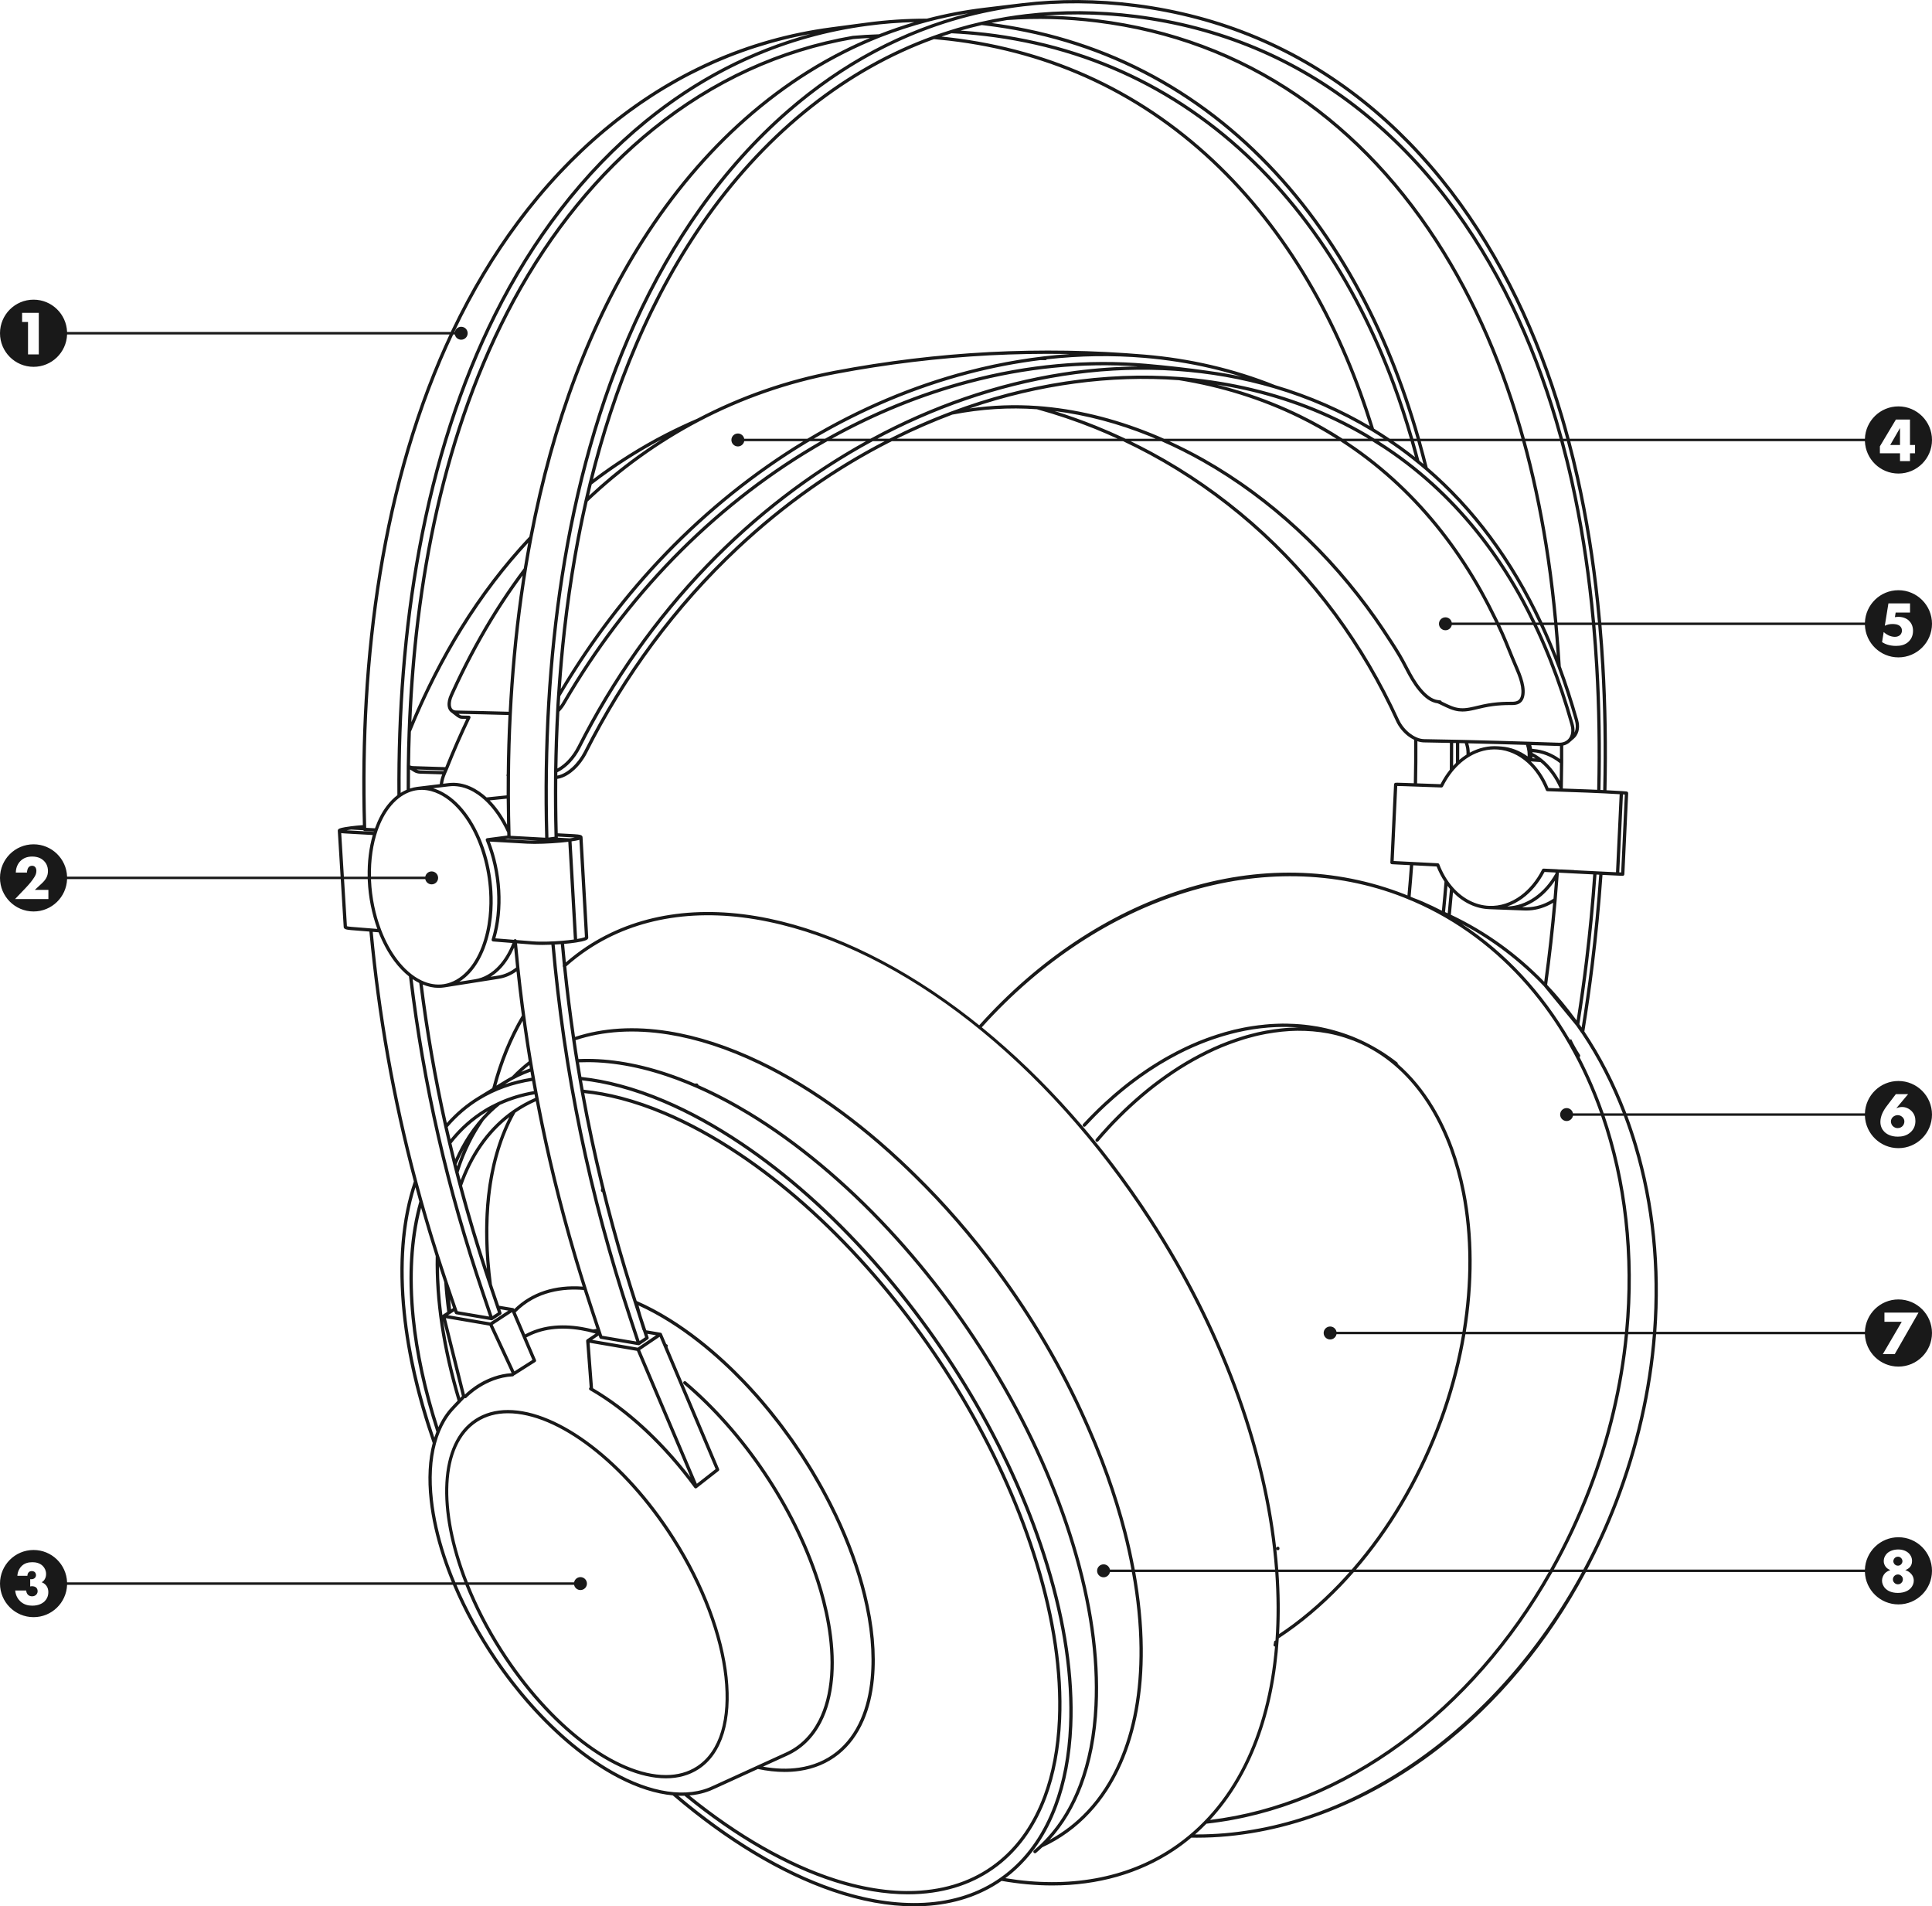 <?xml version="1.0" encoding="utf-8"?>
<!-- Generator: Adobe Illustrator 16.0.0, SVG Export Plug-In . SVG Version: 6.00 Build 0)  -->
<!DOCTYPE svg PUBLIC "-//W3C//DTD SVG 1.1//EN" "http://www.w3.org/Graphics/SVG/1.1/DTD/svg11.dtd">
<svg version="1.1" xmlns="http://www.w3.org/2000/svg" xmlns:xlink="http://www.w3.org/1999/xlink" x="0px" y="0px"
	 width="589.015px" height="581.104px" viewBox="0 0 589.015 581.104" enable-background="new 0 0 589.015 581.104"
	 xml:space="preserve" fill="#000">
<g id="bg">
</g>
<g id="content">
</g>
<g id="text" opacity="0.9">
	<g>
		<path  d="M578.54,343.881c0.703,0,1.178-0.303,1.463-0.588c0.361-0.361,0.589-0.874,0.589-1.444
			c0-0.399-0.133-0.893-0.589-1.329c-0.513-0.494-1.083-0.59-1.463-0.59c-0.494,0-1.045,0.209-1.425,0.551
			c-0.398,0.361-0.627,0.875-0.627,1.312c0,0.532,0.19,1.063,0.551,1.444C577.533,343.748,578.122,343.881,578.54,343.881z"/>
		<path  d="M578.778,200.387c5.652,0,10.236-4.584,10.236-10.236s-4.584-10.236-10.236-10.236
			c-5.525,0-10.018,4.384-10.217,9.861h-80.383c-0.188-2.09-0.387-4.174-0.605-6.234c-0.696-6.542-1.549-12.961-2.533-19.079
			c-1.044-6.513-2.268-12.923-3.638-19.054c-0.817-3.668-1.714-7.315-2.666-10.92h89.825c0.199,5.478,4.691,9.861,10.217,9.861
			c5.652,0,10.236-4.584,10.236-10.236s-4.584-10.236-10.236-10.236c-5.525,0-10.018,4.384-10.217,9.861h-90.025
			c-0.621-2.324-1.26-4.633-1.931-6.904c-1.866-6.324-3.964-12.535-6.234-18.46c-2.301-6.01-4.844-11.896-7.558-17.496
			c-2.878-5.932-6.029-11.709-9.365-17.171c-3.352-5.479-6.953-10.745-10.704-15.653c-2.097-2.737-4.13-5.242-6.215-7.658
			c-2.088-2.425-4.288-4.831-6.54-7.152c-2.256-2.314-4.561-4.543-6.852-6.625c-2.291-2.08-4.692-4.126-7.138-6.081
			c-2.519-2.013-5.157-3.974-7.84-5.83c-2.612-1.811-5.34-3.563-8.107-5.207c-5.478-3.254-11.014-6.042-16.924-8.522
			c-11.581-4.852-24.001-8.146-36.914-9.794c-11.723-1.497-23.325-1.574-34.484-0.228L299.998,2.37
			c-5.98,0.724-11.681,1.81-17.426,3.315c-0.002,0-0.004-0.001-0.007-0.001c-6.197,0-12.136,0.388-18.15,1.185l-10.984,1.454
			c-25.566,3.381-48.945,13.807-69.489,30.988c-2.386,1.997-4.734,4.089-6.98,6.216c-2.258,2.13-4.53,4.408-6.754,6.771
			c-4.432,4.717-8.695,9.82-12.672,15.167c-1.86,2.497-3.688,5.084-5.429,7.689c-1.77,2.649-3.495,5.377-5.127,8.106
			c-3.301,5.513-6.429,11.357-9.296,17.372c-0.09,0.188-0.177,0.385-0.267,0.574H20.453c-0.199-5.478-4.691-9.861-10.217-9.861
			C4.584,91.346,0,95.93,0,101.582s4.584,10.236,10.236,10.236c5.525,0,10.018-4.384,10.217-9.861h116.616
			c-1.125,2.4-2.234,4.857-3.299,7.35c-1.265,2.978-2.474,5.988-3.595,8.946c-1.125,2.968-2.229,6.06-3.283,9.191
			c-1.035,3.085-2.033,6.248-2.967,9.401c-1.777,6.019-3.406,12.296-4.84,18.659c-1.397,6.205-2.645,12.653-3.707,19.165
			c-1.014,6.217-1.886,12.67-2.592,19.179c-0.692,6.384-1.234,12.9-1.609,19.371c-0.729,12.382-0.911,25.266-0.548,38.3
			c-1.27,0.097-2.477,0.213-3.649,0.359c0,0,0,0-0.001,0c0,0-0.001,0-0.002,0c-0.625,0.081-1.245,0.166-1.857,0.278
			c-0.317,0.055-0.636,0.118-0.951,0.197c-0.164,0.043-0.324,0.087-0.506,0.152c-0.107,0.039-0.241,0.088-0.378,0.181
			c-0.265,0.185-0.312,0.399-0.305,0.551c0,0.001,0,0.001,0,0.002c0,0,0,0,0,0.001s0,0.002,0,0.003c0,0,0,0,0,0.001v0.001
			l0.859,13.986H20.453c-0.199-5.478-4.691-9.861-10.217-9.861C4.584,257.371,0,261.955,0,267.607s4.584,10.236,10.236,10.236
			c5.525,0,10.018-4.384,10.217-9.861h83.433l0.898,14.611v0.001c0,0.001,0,0.001,0,0.002l0.001,0.011
			c0,0.004,0.002,0.006,0.003,0.01c0.012,0.172,0.096,0.401,0.428,0.57c0.098,0.049,0.191,0.08,0.309,0.117
			c0.167,0.046,0.34,0.082,0.507,0.108c0.32,0.055,0.647,0.088,0.971,0.112c0.004,0,0.009,0,0.013,0l5.605,0.448
			c0.609,6.441,1.336,12.819,2.164,18.964c0.852,6.375,1.859,12.86,2.996,19.274c1.136,6.411,2.419,12.848,3.813,19.13
			c1.405,6.34,2.946,12.663,4.58,18.799c-3.857,11.336-5.007,24.879-3.413,40.261c1.294,12.48,4.376,25.763,9.159,39.478
			c-0.671,2.529-1.075,5.199-1.23,8.157c-0.159,2.966-0.057,6.023,0.311,9.346c0.6,5.43,1.904,11.228,3.879,17.233
			c0.842,2.561,1.807,5.143,2.876,7.73H20.453c-0.199-5.478-4.691-9.861-10.217-9.861C4.584,472.484,0,477.068,0,482.721
			s4.584,10.236,10.236,10.236c5.525,0,10.018-4.384,10.217-9.861h117.62c3.277,7.777,7.527,15.587,12.538,22.968
			c3.311,4.88,6.943,9.552,10.796,13.887c4.042,4.546,8.281,8.666,12.602,12.246c2.387,1.979,4.833,3.816,7.271,5.465
			c2.488,1.677,4.873,3.102,7.291,4.355c2.943,1.523,5.74,2.7,8.553,3.596c2.762,0.876,5.446,1.435,7.986,1.67
			c16.089,13.782,32.887,23.907,48.587,29.282c8.807,3.018,17.197,4.54,24.992,4.54c1.048,0,2.085-0.027,3.11-0.083
			c9.007-0.483,16.912-3.063,23.56-7.672c5.288,0.927,10.446,1.393,15.439,1.393c13.875-0.001,26.475-3.561,37.018-10.545
			c1.88-1.245,3.669-2.596,5.384-4.027c0.563,0.01,1.124,0.017,1.688,0.017c24.967,0,51.063-9.574,73.694-27.078
			c18.216-14.088,33.479-32.472,44.919-53.902h85.061c0.199,5.478,4.691,9.861,10.217,9.861c5.652,0,10.236-4.584,10.236-10.236
			s-4.584-10.236-10.236-10.236c-5.525,0-10.018,4.384-10.217,9.861h-84.671c3.438-6.515,6.542-13.296,9.249-20.334
			c6.488-16.868,10.42-34.24,11.767-51.407h63.655c0.199,5.478,4.691,9.861,10.217,9.861c5.652,0,10.236-4.584,10.236-10.236
			s-4.584-10.236-10.236-10.236c-5.525,0-10.018,4.384-10.217,9.861h-63.595c1.452-19.615-0.479-38.948-5.857-56.938
			c-0.908-3.038-1.909-6.004-2.992-8.901h72.444c0.199,5.478,4.691,9.861,10.217,9.861c5.652,0,10.236-4.584,10.236-10.236
			s-4.584-10.236-10.236-10.236c-5.525,0-10.018,4.384-10.217,9.861h-72.727c-3.449-9.063-7.746-17.415-12.805-24.956
			c1.084-6.695,2.057-13.513,2.887-20.272c1.104-9.008,1.992-18.244,2.644-27.462l4.562,0.221c0.001,0,0.002,0.001,0.004,0.001
			l1.174,0.052c0.074,0.005,0.155,0.007,0.16,0.002c0.063,0.009,0.125,0.011,0.217,0.013c0.016,0.002,0.031,0.003,0.048,0.003
			c0.108,0,0.212-0.043,0.302-0.112c0.014-0.011,0.031-0.017,0.044-0.029c0.003-0.002,0.006-0.003,0.008-0.005
			c0.021-0.021,0.029-0.046,0.046-0.069c0.02-0.027,0.043-0.054,0.057-0.086c0.014-0.031,0.017-0.063,0.023-0.096
			c0.006-0.027,0.019-0.053,0.02-0.081l1.164-24.702c0.001-0.02-0.008-0.037-0.009-0.057c-0.002-0.029-0.006-0.056-0.013-0.084
			c-0.011-0.045-0.028-0.086-0.051-0.125c-0.01-0.018-0.01-0.037-0.021-0.054c-0.007-0.009-0.018-0.015-0.025-0.023
			c-0.014-0.017-0.031-0.03-0.048-0.046c-0.03-0.027-0.062-0.053-0.098-0.072c-0.018-0.01-0.036-0.016-0.056-0.022
			c-0.027-0.011-0.052-0.027-0.08-0.033c-0.016-0.004-0.035-0.008-0.057-0.011c-0.043-0.009-0.093-0.016-0.189-0.028l-0.306-0.027
			c-0.102-0.009-0.202-0.018-0.287-0.021c-0.241-0.021-0.477-0.036-0.8-0.058c0,0,0,0-0.001,0c-1.524-0.1-3.05-0.178-4.575-0.254
			c0.296-13.027,0.09-25.836-0.622-38.074c-0.238-4.104-0.546-8.21-0.905-12.279h80.316
			C568.761,196.003,573.253,200.387,578.778,200.387z M574.285,192.667c0.664,0.608,1.311,0.931,1.52,1.026
			c0.569,0.266,1.272,0.437,1.899,0.437c0.665,0,1.273-0.228,1.653-0.627c0.284-0.304,0.493-0.76,0.493-1.292
			c0-0.664-0.322-1.121-0.607-1.367c-0.684-0.608-1.862-0.627-2.279-0.627c-0.894,0-1.653,0.189-2.337,0.531l1.102-6.819h6.592
			v2.792h-4.388l-0.229,1.406c0.476-0.076,0.855-0.096,1.026-0.096c1.69,0,2.754,0.646,3.343,1.254
			c0.57,0.57,1.159,1.539,1.159,3.002c0,1.52-0.607,2.546-1.216,3.173c-1.178,1.216-2.735,1.425-3.951,1.425
			c-1.919,0-3.249-0.494-4.274-1.141L574.285,192.667z M573.126,136.061l4.882-8.169h4.294v7.751h1.539v2.526h-1.539v2.394h-3.04
			v-2.394h-6.136V136.061z M11.829,108.031H8.543v-9.879H6.738V95.36h5.091V108.031z M14.755,274.057H4.592l3.21-3.362
			c1.141-1.197,1.995-2.241,2.603-3.211c0.343-0.532,0.685-1.159,0.685-1.976c0-0.133,0-0.798-0.38-1.216
			c-0.19-0.209-0.514-0.38-0.932-0.38c-0.531,0-0.893,0.247-1.102,0.514c-0.304,0.398-0.437,1.12-0.456,1.557h-3.4
			c0.02-1.652,0.741-2.85,1.406-3.514c0.854-0.855,2.014-1.368,3.59-1.368c1.9,0,3.002,0.741,3.572,1.311
			c0.513,0.513,1.234,1.481,1.234,3.116c0,1.596-0.741,2.697-1.881,3.762l-2.128,1.975h4.142V274.057z M13.615,488.105
			c-0.684,0.685-1.899,1.35-3.78,1.35c-1.216,0-2.526-0.285-3.629-1.311c-0.646-0.59-1.425-1.672-1.576-3.307h3.362
			c0.019,0.476,0.209,0.97,0.513,1.273c0.285,0.305,0.741,0.494,1.292,0.494c0.646,0,1.045-0.285,1.292-0.551
			c0.285-0.323,0.38-0.665,0.38-1.045c0-0.551-0.267-0.932-0.494-1.121c-0.323-0.266-0.816-0.361-1.216-0.361
			c-0.209,0-0.38,0.02-0.551,0.076v-2.223c0.665,0.096,1.083-0.095,1.349-0.322c0.304-0.267,0.418-0.608,0.418-0.894
			c0-0.342-0.152-0.722-0.342-0.911c-0.209-0.209-0.57-0.342-0.931-0.342c-0.399,0-0.723,0.133-0.912,0.322
			c-0.285,0.266-0.437,0.722-0.437,1.121H5.295c0.075-1.33,0.664-2.337,1.234-2.906c0.931-0.969,2.128-1.235,3.344-1.235
			c0.949,0,2.203,0.19,3.153,1.12c0.627,0.627,1.025,1.482,1.025,2.451c0,0.551-0.095,1.045-0.38,1.559
			c-0.228,0.418-0.513,0.74-0.969,0.969c0.779,0.284,1.235,0.778,1.501,1.158c0.361,0.532,0.532,1.14,0.532,1.861
			C14.736,486.682,14.147,487.574,13.615,488.105z M575.158,477.891c-0.398-0.399-0.854-1.045-0.854-2.014
			c0-0.95,0.418-1.805,1.045-2.395c0.779-0.721,1.995-1.158,3.382-1.158c1.367,0,2.526,0.456,3.268,1.216
			c0.475,0.476,0.931,1.235,0.931,2.317c0,0.912-0.342,1.539-0.779,1.977c-0.304,0.303-0.798,0.607-1.292,0.778
			c0.685,0.209,1.235,0.569,1.634,0.969c0.779,0.76,0.969,1.614,0.969,2.241c0,0.855-0.36,1.729-1.025,2.395
			c-0.437,0.437-1.577,1.349-3.838,1.349c-2.165,0-3.286-0.836-3.78-1.33c-0.684-0.684-1.045-1.596-1.045-2.413
			c0-0.836,0.399-1.747,0.932-2.279c0.398-0.398,1.045-0.76,1.596-0.931C575.861,478.441,575.443,478.176,575.158,477.891z
			 M574.513,402.91v-2.792h10.392l-7.257,12.671h-3.629l5.775-9.879H574.513z M575.158,337.252l2.831-3.724h3.742l-3.609,4.312
			c0.513-0.228,1.14-0.398,1.767-0.398c0.95,0,2.033,0.38,2.869,1.216c0.893,0.894,1.196,1.938,1.196,3.021
			c0,1.178-0.322,2.318-1.311,3.306c-1.254,1.254-2.831,1.501-4.047,1.501c-2.185,0-3.457-0.816-4.16-1.539
			c-0.607-0.627-1.158-1.596-1.158-2.963C573.278,340.253,574.151,338.582,575.158,337.252z M480.426,145.626
			c1.366,6.111,2.586,12.502,3.627,18.994c0.981,6.102,1.831,12.503,2.526,19.026c0.215,2.026,0.41,4.074,0.596,6.129h-0.861
			c-0.17-1.863-0.35-3.72-0.545-5.557c-0.68-6.402-1.517-12.732-2.489-18.813c-1.02-6.368-2.226-12.695-3.584-18.808
			c-0.91-4.085-1.915-8.133-2.985-12.109h0.99C478.675,138.163,479.593,141.883,480.426,145.626z M469.651,232.311
			c2.391,1.955,4.399,4.666,5.82,7.862c-0.002,0.05-0.002,0.101-0.003,0.151l-3.372-0.119c-1.303-3.187-3.157-5.965-5.393-8.093
			c0.019-0.001,0.036-0.007,0.055-0.011L469.651,232.311z M467.203,231.131c0.01-0.154,0.019-0.307,0.024-0.455
			c0.304,0.17,0.611,0.331,0.906,0.521L467.203,231.131z M470.179,231.445c-0.004-0.004-0.006-0.008-0.01-0.012
			c-0.949-0.762-1.918-1.388-2.945-1.915c-0.004-0.077-0.007-0.155-0.012-0.231c2.974,0.189,5.852,1.332,8.371,3.338
			c-0.014,1.769-0.039,3.569-0.07,5.381C474.095,235.384,472.279,233.137,470.179,231.445z M467.498,228.305
			c-0.021-0.004-0.038-0.015-0.06-0.017l-0.355-0.027c-0.062-0.378-0.146-0.759-0.253-1.14c2.786,0.089,5.567,0.182,8.354,0.281
			c0.001,0,0.003,0,0.004,0c0.063,0.002,0.124,0.002,0.185,0.002c0.075,0,0.141-0.012,0.214-0.014c0.007,1.328,0.005,2.656,0,3.983
			C473.119,229.577,470.356,228.529,467.498,228.305z M475.216,226.402c-3.014-0.108-6.026-0.209-9.043-0.305
			c-0.181-0.006-0.361-0.01-0.542-0.016c-0.001,0-0.003,0-0.004,0c-3.02-0.096-6.038-0.185-9.063-0.268
			c-3.204-0.087-6.402-0.17-9.606-0.246h-0.001l-2.562-0.058h-0.001c-0.616-0.014-1.232-0.023-1.849-0.036
			c-0.006-0.001-0.01-0.004-0.017-0.004c-0.005,0-0.01,0.003-0.015,0.003c-2.781-0.059-5.563-0.114-8.348-0.164
			c-0.747-0.013-1.533-0.199-2.339-0.556c-0.001,0-0.002-0.002-0.003-0.002c-0.673-0.291-1.316-0.68-1.971-1.185
			c0-0.001,0-0.001-0.001-0.002c-1.426-1.104-2.61-2.591-3.338-4.183c-2.619-5.73-5.55-11.367-8.71-16.753
			c-3.201-5.449-6.699-10.754-10.396-15.765c-3.759-5.083-7.793-9.973-11.989-14.532c-4.227-4.603-8.765-9.027-13.486-13.152
			c-2.343-2.045-4.798-4.071-7.297-6.021c-2.405-1.881-4.938-3.746-7.525-5.545c-2.557-1.781-5.217-3.521-7.906-5.174
			c-2.64-1.624-5.364-3.196-8.098-4.672c-2.113-1.144-4.27-2.231-6.431-3.281h9.4c4.264,1.871,8.492,3.98,12.607,6.312
			c2.479,1.4,5.002,2.932,7.499,4.55c2.537,1.645,5.049,3.384,7.468,5.168c9.442,6.951,18.267,15.107,26.227,24.244
			c1.936,2.226,3.836,4.526,5.648,6.837c1.911,2.432,3.73,4.875,5.407,7.265c1.49,2.123,3.069,4.479,4.969,7.416
			c0.681,1.051,1.57,2.44,2.413,3.879c0.762,1.307,1.319,2.372,2.026,3.722l0.091,0.175l0.001,0.001
			c1.166,2.231,2.354,4.403,4.048,6.447c0.935,1.13,1.877,2.03,2.801,2.675c0.987,0.689,1.933,1.064,3.036,1.229
			c0.005,0.002,0.016,0.006,0.018,0.007c0.12,0.047,0.238,0.1,0.356,0.152l0.113,0.051c0.36,0.165,0.717,0.338,1.073,0.512
			c0.297,0.145,0.594,0.289,0.893,0.429c0.802,0.375,1.762,0.793,2.797,1.054c0.802,0.204,1.564,0.285,2.303,0.285
			c1.266,0,2.46-0.239,3.66-0.516c0.354-0.081,0.708-0.165,1.062-0.25c0.583-0.14,1.166-0.278,1.754-0.403
			c0.97-0.209,1.891-0.369,2.816-0.488c1.652-0.217,3.386-0.322,5.286-0.322c0.139,0,0.246-0.002,0.422,0.002
			c0.033,0,0.066,0,0.101,0c0.62,0,1.483-0.056,2.194-0.44c0.632-0.34,1.09-0.901,1.359-1.662c0.238-0.65,0.339-1.416,0.309-2.345
			c-0.031-0.824-0.162-1.678-0.399-2.608c-0.447-1.776-1.23-3.593-1.921-5.195c-0.79-1.833-1.273-3.03-2.008-4.847l-0.06-0.148
			c-0.509-1.267-1.188-2.932-1.924-4.587c-0.358-0.806-0.751-1.658-1.177-2.56h10.108c0.302,0.629,0.614,1.25,0.908,1.883
			c1.421,3.076,2.771,6.236,4.014,9.395c1.172,2.972,2.32,6.127,3.412,9.38c1.056,3.151,2.066,6.433,3.003,9.753
			c0.254,0.904,0.54,2.625-0.382,4.001l-0.001,0.001c-0.157,0.233-0.327,0.428-0.536,0.61c0,0,0,0.001-0.001,0.001
			c-0.499,0.44-1.122,0.714-1.854,0.813c-0.001,0-0.002,0-0.002,0C475.769,226.397,475.507,226.415,475.216,226.402z
			 M465.739,230.577c-2.416-1.76-5.155-2.803-7.982-3.016c0,0,0,0-0.001,0l-1.021-0.074c-0.001,0-0.002,0-0.002,0
			c-2.934-0.21-5.903,0.463-8.642,1.951c-0.014-0.478-0.044-0.938-0.108-1.371c-0.072-0.465-0.199-0.959-0.354-1.481
			c2.97,0.072,5.938,0.148,8.908,0.229c2.9,0.08,5.796,0.166,8.693,0.256c0.209,0.641,0.368,1.258,0.452,2.019
			C465.734,229.551,465.746,230.053,465.739,230.577z M447.098,230.017c-0.774,0.487-1.512,1.024-2.224,1.632
			c0.011-1.709,0.016-3.417,0.009-5.126l1.692,0.038c0.196,0.605,0.342,1.151,0.42,1.657
			C447.077,228.768,447.105,229.366,447.098,230.017z M443.034,226.484c0.283,0.006,0.566,0.011,0.849,0.017
			c0.008,2.024,0.007,4.047-0.011,6.068c-0.294,0.286-0.574,0.591-0.854,0.896C443.04,231.218,443.046,228.916,443.034,226.484z
			 M442.005,234.65c-1.061,1.324-2.011,2.787-2.824,4.394l-7.15-0.253c0.093-4.354,0.125-8.667,0.099-12.848
			c0.687,0.232,1.364,0.355,2.021,0.366c2.629,0.048,5.257,0.101,7.885,0.155C442.048,229.333,442.038,232.021,442.005,234.65z
			 M424.352,263.437c0.008,0.001,0.016,0.001,0.023,0.001c0.007,0,0.013-0.004,0.02-0.004c0.008,0.001,0.014,0.006,0.021,0.006
			l0.546,0.03c0.206,0.013,0.419,0.025,0.621,0.033l1.236,0.063c0.005,0,0.01,0,0.015,0l3.016,0.153
			c-0.218,3.021-0.472,6.121-0.755,9.238c-0.283-0.114-0.563-0.236-0.848-0.349c-21.177-8.312-44.662-8.791-67.917-1.382
			c-22.623,7.208-43.978,21.477-61.756,41.264c-0.014,0.016-0.019,0.034-0.029,0.05c-1.023-0.823-2.048-1.646-3.079-2.443
			c-20.109-15.573-41.213-25.981-61.03-30.1c-21.261-4.42-40.485-1.458-55.601,8.556c-2.202,1.459-4.32,3.083-6.323,4.82
			c-0.187-1.879-0.363-3.759-0.533-5.641c1.33-0.117,2.484-0.251,3.574-0.42c0.002,0,0.005,0,0.007,0
			c0.602-0.089,1.201-0.196,1.799-0.328c0.309-0.071,0.612-0.148,0.909-0.247c0.158-0.052,0.32-0.109,0.475-0.183
			c0.113-0.053,0.244-0.122,0.393-0.262c0.055-0.06,0.218-0.238,0.205-0.507c0-0.003,0.001-0.005,0.001-0.008v-0.003
			c0-0.001,0-0.001,0-0.002v-0.001l-1.743-30.609c0-0.001-0.001-0.002-0.001-0.003c0-0.002,0.001-0.004,0.001-0.006
			c-0.004-0.055-0.021-0.114-0.045-0.176c-0.004-0.01-0.01-0.018-0.015-0.027c-0.065-0.143-0.196-0.289-0.477-0.393
			c-0.111-0.04-0.221-0.069-0.314-0.088c-0.186-0.044-0.373-0.069-0.594-0.098c-0.367-0.045-0.742-0.072-1.111-0.09
			c0,0,0-0.001-0.001-0.001l-5-0.271c-0.141-5.522-0.188-11.093-0.14-16.58c2.233-0.314,4.219-1.86,5.238-2.804
			c1.496-1.378,2.847-3.179,3.803-5.072c2.913-5.772,6.108-11.497,9.497-17.014c1.697-2.755,3.485-5.526,5.313-8.235
			c1.782-2.635,3.663-5.289,5.59-7.889c3.862-5.21,7.985-10.289,12.255-15.097c2.117-2.385,4.365-4.801,6.68-7.181
			c2.251-2.312,4.562-4.58,6.869-6.744c14.333-13.445,30.001-24.459,46.752-32.907h70.495c2.766,1.3,5.536,2.698,8.239,4.161
			c2.717,1.467,5.426,3.029,8.05,4.644c2.673,1.643,5.316,3.373,7.858,5.143c2.573,1.789,5.091,3.643,7.481,5.513
			c2.484,1.938,4.925,3.952,7.254,5.986c4.695,4.101,9.206,8.5,13.408,13.075c4.173,4.534,8.184,9.396,11.921,14.449
			c3.676,4.983,7.154,10.258,10.338,15.677c3.144,5.357,6.058,10.963,8.662,16.663c0.794,1.736,2.084,3.354,3.635,4.558
			c0.001,0.001,0.001,0,0.002,0.001c0.622,0.481,1.244,0.852,1.885,1.158c0.032,4.301-0.001,8.75-0.096,13.24l-3.039-0.107
			c-0.001,0-0.001,0-0.002,0s-0.002,0-0.003,0l-1.867-0.052l-0.595,0.007c-0.048,0-0.091,0.016-0.136,0.027
			c-0.02,0.005-0.039,0.005-0.059,0.012c-0.012,0.006-0.021,0.016-0.034,0.021c-0.048,0.023-0.093,0.05-0.131,0.087
			c-0.013,0.011-0.02,0.026-0.03,0.039c-0.031,0.036-0.062,0.072-0.081,0.116c-0.014,0.028-0.017,0.061-0.024,0.092
			c-0.008,0.03-0.021,0.058-0.023,0.089l-1.131,23.827C423.862,263.189,424.075,263.424,424.352,263.437z M430.75,274.722
			c0.021,0.009,0.04,0.019,0.061,0.027c0.016,0.007,0.026,0.019,0.043,0.024c0.018,0.006,0.037,0.014,0.055,0.02
			c27.026,11.704,46.632,35.234,56.962,64.582h-8.316c-0.176-0.91-0.975-1.599-1.937-1.599c-1.09,0-1.974,0.884-1.974,1.974
			s0.884,1.974,1.974,1.974c0.962,0,1.761-0.688,1.937-1.599h8.579c6.884,19.927,9.507,42.492,7.296,65.84h-48.541
			c2.426-14.862,2.376-29.388-0.215-42.584c-0.462-2.361-1.011-4.688-1.628-6.917c-0.612-2.214-1.305-4.387-2.06-6.46
			c-0.829-2.269-1.758-4.49-2.76-6.602c-0.974-2.054-2.044-4.052-3.181-5.938c-3.124-5.18-6.774-9.563-10.893-13.142
			c0.023-0.17-0.033-0.348-0.179-0.462c-0.014-0.011-0.028-0.021-0.042-0.031c-0.001-0.001-0.001-0.002-0.002-0.003
			c-0.646-0.505-1.313-1.027-2.002-1.508c-0.112-0.079-0.455-0.315-0.833-0.575c-0.029-0.02-0.057-0.039-0.086-0.059
			c-0.5-0.342-1.038-0.708-1.188-0.804c-0.488-0.315-1.043-0.653-1.613-0.993c-0.072-0.044-0.142-0.09-0.215-0.133
			c-0.006-0.004-0.013-0.004-0.02-0.007c-0.858-0.506-1.75-1.009-2.566-1.438c-0.011-0.006-0.022-0.005-0.034-0.011
			c-0.008-0.004-0.012-0.012-0.02-0.017c-0.007-0.005-0.015-0.005-0.021-0.009s-0.011-0.01-0.018-0.014
			c-0.997-0.52-1.772-0.901-2.513-1.237c-0.332-0.152-0.67-0.297-1.006-0.439l-0.107-0.046c-0.034-0.015-0.069-0.029-0.103-0.044
			l-0.455-0.194c-0.3-0.128-0.599-0.256-0.902-0.377c-0.54-0.212-1.127-0.426-1.741-0.644c-0.059-0.021-0.115-0.044-0.174-0.064
			c-0.006-0.002-0.013-0.001-0.019-0.003c-0.232-0.08-0.451-0.16-0.696-0.243c-0.844-0.287-1.716-0.558-2.666-0.825l-0.001-0.001
			c-0.002-0.001-0.002-0.001-0.004-0.002c-0.817-0.23-1.698-0.471-2.595-0.669c-0.343-0.078-0.688-0.151-1.035-0.225l-0.523-0.109
			c-0.353-0.073-0.706-0.147-1.063-0.209c-0.303-0.053-0.608-0.09-0.911-0.139c-0.277-0.045-0.554-0.095-0.832-0.136
			c-0.017-0.002-0.031,0.004-0.047,0.003c-0.285-0.041-0.566-0.091-0.853-0.129c-0.884-0.115-1.77-0.214-2.661-0.286
			c-1.18-0.1-2.357-0.15-3.538-0.179c-0.021-0.003-0.04-0.014-0.062-0.014c-0.605-0.012-1.211-0.023-1.819-0.023
			c-0.56,0.004-1.119,0.025-1.677,0.047l-0.146,0.006c-0.605,0.023-1.217,0.048-1.826,0.089c-0.222,0.017-0.44,0.039-0.661,0.058
			c-0.005,0-0.011,0-0.016,0.001c-0.016,0.001-0.031,0.003-0.047,0.005c-0.363,0.031-0.728,0.061-1.09,0.095
			c-0.018,0.002-0.032,0.012-0.05,0.015c-1.236,0.119-2.469,0.266-3.706,0.459c-0.894,0.14-1.816,0.286-2.723,0.477l-0.345,0.073
			c-0.72,0.151-1.951,0.411-2.426,0.524c-0.438,0.105-2.31,0.611-2.742,0.729c-0.225,0.063-0.445,0.14-0.669,0.205
			c-0.478,0.141-0.956,0.29-1.435,0.44c-0.205,0.066-0.413,0.123-0.619,0.19c-0.012,0.004-0.02,0.013-0.031,0.018
			c-1.021,0.333-2.046,0.683-3.081,1.069c-0.174,0.064-0.344,0.136-0.517,0.202c-0.011,0.003-0.021,0.001-0.031,0.005
			c-1.688,0.645-2.067,0.804-3.665,1.504c-0.068,0.03-0.126,0.056-0.19,0.084c-0.043,0.02-0.087,0.039-0.131,0.058
			c-1.269,0.561-1.826,0.819-3.269,1.54c-0.009,0.005-0.015,0.014-0.023,0.019c-0.361,0.18-0.722,0.353-1.085,0.538
			c0,0.001-0.001,0-0.002,0.001c-0.801,0.413-1.621,0.857-2.459,1.321c-0.001,0-0.002,0-0.002,0c-0.018,0.01-0.034,0.02-0.052,0.029
			c-0.484,0.269-0.966,0.535-1.473,0.825c-0.511,0.297-1.027,0.612-1.55,0.934c-0.304,0.185-0.608,0.372-0.912,0.562
			c-0.472,0.289-0.945,0.576-1.405,0.878c-0.477,0.312-0.928,0.616-1.381,0.921c-0.083,0.057-0.165,0.107-0.248,0.164
			c-0.002,0.002-0.003,0.004-0.005,0.006c-0.722,0.488-1.427,0.976-2.114,1.468c-0.43,0.308-0.853,0.622-1.277,0.936
			c-0.01,0.006-0.021,0.007-0.03,0.014c-0.07,0.052-0.139,0.108-0.209,0.161c-0.195,0.145-0.396,0.286-0.59,0.432
			c-0.519,0.387-1.031,0.776-1.541,1.176c-0.292,0.23-0.581,0.464-0.87,0.698l-0.679,0.547c-0.665,0.532-1.318,1.078-1.965,1.637
			c-0.243,0.21-0.476,0.411-0.707,0.613c-0.033,0.028-0.067,0.056-0.101,0.084c-0.003,0.003-0.004,0.007-0.007,0.01
			c-0.939,0.819-1.79,1.583-2.576,2.311c-1.311,1.215-2.352,2.218-3.275,3.155l-0.255,0.258c-0.017,0.017-0.032,0.033-0.049,0.049
			l-1.009,1.021c-0.624,0.636-1.23,1.292-1.836,1.95c-0.019,0.021-0.026,0.046-0.041,0.069c-0.022,0.033-0.049,0.064-0.062,0.101
			c-0.007,0.021-0.005,0.042-0.01,0.063c-0.009,0.042-0.021,0.083-0.019,0.126c0.002,0.063,0.017,0.125,0.043,0.184
			c0,0.001,0,0.001,0,0.002c0.02,0.044,0.053,0.081,0.086,0.118c0.012,0.014,0.017,0.03,0.03,0.043c0,0,0,0,0.001,0v0.001
			c0.032,0.029,0.07,0.047,0.107,0.066c0.019,0.01,0.034,0.025,0.053,0.032c0.058,0.022,0.118,0.033,0.179,0.033
			c0.135,0,0.269-0.054,0.367-0.16c0,0,0.001,0,0.001-0.001c0.001-0.001,0.002-0.002,0.002-0.003
			c0.929-1.003,1.871-1.986,2.819-2.945l0.043-0.043c0.952-0.96,1.91-1.894,2.869-2.794c0.207-0.194,0.411-0.387,0.634-0.593
			c0.814-0.755,1.703-1.55,2.687-2.406c2.05-1.777,4.163-3.473,6.288-5.049c0.491-0.363,0.982-0.727,1.479-1.083
			c0.8-0.572,1.627-1.139,2.477-1.709c0.992-0.662,1.974-1.296,2.952-1.898c0.071-0.044,0.139-0.086,0.211-0.13
			c0.134-0.083,0.27-0.16,0.402-0.242c0.975-0.59,1.948-1.16,2.933-1.705c0.853-0.474,1.688-0.927,2.503-1.347
			c0.001,0,0.001-0.001,0.002-0.001c1.445-0.743,2.878-1.429,4.315-2.067c0.048-0.021,0.096-0.042,0.146-0.063
			c1.434-0.635,2.875-1.222,4.341-1.77c1.226-0.458,2.437-0.866,3.646-1.249c0.48-0.155,0.964-0.302,1.447-0.445
			c1.365-0.401,2.73-0.765,4.112-1.082c1.583-0.363,3.137-0.662,4.681-0.902l0.072-0.011c0.004,0,0.006-0.003,0.009-0.004
			c1.509-0.232,3.011-0.406,4.523-0.528c0.089-0.008,0.179-0.016,0.269-0.023c0.785-0.061,1.563-0.106,2.334-0.137
			c0.016-0.001,0.031-0.002,0.046-0.002c2.251-0.087,4.454-0.04,6.668,0.128c-0.114,0.001-0.231,0-0.34,0.002
			c-0.261,0.002-0.52,0.012-0.779,0.021l-0.709,0.026c-0.296,0.011-0.591,0.021-0.886,0.037c-0.822,0.043-1.639,0.118-2.459,0.201
			c-0.788,0.082-1.574,0.177-2.356,0.289c-0.801,0.117-1.599,0.239-2.391,0.388c-0.386,0.071-0.771,0.149-1.157,0.229l-1.332,0.28
			c-0.667,0.144-1.327,0.32-1.982,0.497l-0.474,0.125c-0.323,0.084-0.646,0.168-0.963,0.26c-0.364,0.103-0.727,0.21-1.088,0.322
			c-0.764,0.235-1.524,0.483-2.285,0.741c-1.478,0.505-3.308,1.194-4.553,1.716c-0.32,0.132-0.641,0.274-1.031,0.449l-1.18,0.513
			c-0.705,0.313-1.403,0.652-2.103,0.994c-1.496,0.736-2.95,1.499-4.321,2.265c-0.68,0.379-1.359,0.76-2.023,1.161
			c-0.308,0.187-1.781,1.086-2.082,1.275c-1.192,0.747-2.936,1.925-4.042,2.702c-1.198,0.845-2.734,1.978-3.822,2.817
			c-0.459,0.353-0.911,0.716-1.363,1.079l-0.558,0.447c-0.634,0.512-1.26,1.028-1.876,1.558c-1.312,1.126-2.477,2.16-3.562,3.161
			c-0.552,0.509-1.095,1.024-1.639,1.54l-0.094,0.089c-0.604,0.576-1.195,1.163-1.779,1.757l-0.332,0.335
			c-1.278,1.29-1.583,1.597-2.989,3.128c-1.111,1.209-2.192,2.427-3.213,3.62c-0.18,0.21-0.155,0.525,0.055,0.705
			c0.095,0.081,0.21,0.12,0.325,0.12c0.141,0,0.281-0.06,0.38-0.175c1.013-1.185,2.086-2.394,3.189-3.595
			c1.394-1.517,1.695-1.82,2.964-3.1l0.333-0.337c0.577-0.587,1.16-1.166,1.756-1.734l0.094-0.088
			c0.54-0.513,1.08-1.025,1.628-1.531c1.076-0.992,2.232-2.019,3.534-3.136c0.61-0.523,1.229-1.034,1.852-1.538l0.558-0.447
			c0.447-0.358,0.894-0.717,1.348-1.066c1.078-0.833,2.601-1.955,3.787-2.791c1.096-0.77,2.82-1.935,3.999-2.674
			c0.3-0.188,1.764-1.082,2.068-1.268c0.653-0.395,1.321-0.77,1.992-1.143c1.356-0.758,2.795-1.512,4.274-2.24
			c0.687-0.335,1.373-0.669,2.066-0.977l1.252-0.546c0.313-0.14,0.624-0.278,0.938-0.408c1.229-0.514,3.034-1.194,4.491-1.692
			c0.751-0.255,1.504-0.499,2.259-0.732c0.354-0.11,0.707-0.214,1.066-0.315c0.312-0.09,0.626-0.172,0.94-0.254l0.481-0.127
			c0.64-0.172,1.282-0.346,1.929-0.484l1.33-0.28c0.378-0.078,0.757-0.154,1.137-0.226c0.778-0.145,1.564-0.265,2.351-0.38
			c0.768-0.11,1.542-0.203,2.315-0.285c0.802-0.081,1.603-0.154,2.408-0.197c0.289-0.015,0.579-0.025,0.87-0.036l0.711-0.026
			c0.249-0.009,0.498-0.019,0.752-0.021c0.747-0.011,1.643,0.014,2.381,0.037c0.775,0.028,1.547,0.075,2.319,0.141
			c0.788,0.068,1.572,0.156,2.351,0.258l2.345,0.372c0,0,0,0,0.001,0l0.479,0.101c0.724,0.151,1.446,0.302,2.161,0.488
			c0.964,0.252,1.818,0.499,2.614,0.756c0.729,0.232,1.831,0.622,2.56,0.902c0.42,0.166,0.836,0.346,1.252,0.525l0.147,0.063
			c0.317,0.137,0.632,0.274,0.946,0.419c0.439,0.21,0.879,0.423,1.316,0.646c0.005,0.002,0.01,0.001,0.015,0.004
			c0.144,0.073,0.283,0.145,0.437,0.225c0.001,0,0.002,0,0.003,0.001c0.029,0.016,0.061,0.032,0.07,0.038
			c0.003,0.002,0.007,0.001,0.011,0.003c0.002,0.001,0.004,0.005,0.007,0.006c7.684,4.029,14.159,10.35,19.247,18.784
			c1.12,1.858,2.174,3.826,3.133,5.851c0.99,2.084,1.906,4.276,2.725,6.516c0.745,2.048,1.43,4.195,2.035,6.384
			c0.611,2.204,1.153,4.506,1.611,6.843c2.576,13.128,2.615,27.59,0.182,42.392h-38.412c-0.176-0.91-0.975-1.599-1.937-1.599
			c-1.09,0-1.974,0.884-1.974,1.974s0.884,1.974,1.974,1.974c0.962,0,1.761-0.688,1.937-1.599h38.291
			c-0.646,3.795-1.445,7.61-2.415,11.432c-1.01,3.97-2.206,7.972-3.556,11.896c-1.337,3.883-2.855,7.771-4.514,11.558
			c-1.665,3.796-3.496,7.547-5.44,11.147c-1.977,3.657-4.109,7.239-6.34,10.646c-1.133,1.729-2.32,3.459-3.529,5.14
			c-1.182,1.646-2.428,3.298-3.703,4.91c-1.31,1.657-2.649,3.274-3.981,4.806c-0.061,0.07-0.125,0.139-0.186,0.208h-22.381
			c-0.156-2.064-0.357-4.147-0.593-6.245c0.064,0.201,0.245,0.35,0.468,0.35c0.276,0,0.5-0.224,0.5-0.5
			c0-0.027-0.002-0.084-0.007-0.111c0-0.276-0.224-0.472-0.5-0.472c-0.257,0-0.46,0.22-0.489,0.472
			c-3.618-31.727-16.345-67.07-37.989-100.408c-14.709-22.654-32.54-42.747-51.777-58.385
			c36.349-40.455,86.814-56.008,128.562-39.616c0.466,0.183,0.923,0.38,1.384,0.569c0.021,0.013,0.04,0.024,0.062,0.034
			c0.009,0.004,0.015,0.012,0.023,0.016C429.814,274.353,430.281,274.542,430.75,274.722z M430.064,273.355
			c0.296-3.235,0.558-6.453,0.785-9.586l7.144,0.364c0.661,1.671,1.469,3.208,2.399,4.616c-0.247,3.029-0.516,5.997-0.798,8.846
			c-0.117-0.051-0.231-0.105-0.348-0.156c-0.873-0.447-1.719-0.865-2.55-1.26c-2.341-1.113-4.089-1.861-5.347-2.293
			c-0.004,0-0.005-0.003-0.008-0.004c-0.062-0.023-0.121-0.051-0.184-0.074C430.798,273.653,430.429,273.508,430.064,273.355z
			 M440.556,278.025c0.26-2.58,0.505-5.267,0.734-8.007c0.251,0.329,0.504,0.657,0.771,0.968c-0.212,2.492-0.444,4.974-0.688,7.404
			C441.102,278.267,440.828,278.147,440.556,278.025z M474.595,274.325c0.001-0.009,0-0.017,0.002-0.026
			c0.001-0.01,0.002-0.021,0.003-0.031c0.224-2.574,0.431-5.193,0.62-7.803c0.002-0.011,0.002-0.021,0.003-0.032
			c0.01-0.138,0.021-0.276,0.03-0.415l7.464,0.38c0.001,0,0.003,0,0.005,0l3.006,0.147c-0.623,8.802-1.465,17.62-2.507,26.22
			c-0.731,6.053-1.595,12.194-2.551,18.282c-2.792-3.851-5.79-7.472-8.987-10.845C472.86,291.681,473.841,282.978,474.595,274.325z
			 M473.624,273.938c-0.535,0.351-1.057,0.662-1.584,0.935c-2.342,1.204-4.784,1.769-7.271,1.672l-0.734-0.027
			c1.503-0.503,2.965-1.234,4.348-2.191c2.153-1.487,4.09-3.511,5.688-5.907C473.93,270.268,473.782,272.113,473.624,273.938z
			 M474.233,266.251c-1.687,3.007-3.903,5.514-6.42,7.252c-2.575,1.781-5.434,2.75-8.305,2.812c1.629-0.558,3.208-1.389,4.694-2.482
			c2.668-1.961,4.971-4.739,6.686-8.035l3.365,0.17C474.247,266.062,474.239,266.156,474.233,266.251z M464.731,277.544
			c0.19,0.007,0.381,0.011,0.571,0.011c2.46,0,4.877-0.603,7.194-1.794c0.339-0.175,0.675-0.364,1.012-0.566
			c-0.717,8.056-1.628,16.146-2.713,24.087c-8.282-8.526-17.84-15.428-28.463-20.443c0.229-2.253,0.442-4.554,0.644-6.867
			c3.122,3.182,6.993,5.02,11.027,5.17l4.619,0.176L464.731,277.544z M478.708,317.072c0-0.001,0-0.002,0-0.002h0.405
			L478.708,317.072z M389.757,479.206h21.663c-1.071,1.205-2.164,2.402-3.276,3.564c-1.486,1.547-2.979,3.025-4.439,4.395
			c-1.474,1.385-3.008,2.75-4.561,4.056c-1.626,1.371-3.278,2.681-4.909,3.896c-1.39,1.036-2.829,2.041-4.282,3.009
			C390.287,492.029,390.22,485.705,389.757,479.206z M389.871,499.388c1.684-1.104,3.353-2.271,4.961-3.47
			c1.646-1.226,3.314-2.549,4.956-3.932c1.566-1.318,3.114-2.695,4.601-4.093c1.472-1.381,2.978-2.871,4.477-4.431
			c1.326-1.385,2.632-2.816,3.894-4.257h59.404c-23.865,42.003-62.28,70.634-103.262,75.556
			C381.464,541.238,388.423,521.908,389.871,499.388z M413.409,478.456c1.217-1.411,2.437-2.882,3.632-4.394
			c1.284-1.624,2.539-3.288,3.73-4.946c1.217-1.692,2.412-3.435,3.553-5.176c2.246-3.43,4.394-7.036,6.383-10.719
			c1.958-3.624,3.801-7.399,5.478-11.221c1.669-3.812,3.197-7.726,4.543-11.633c1.358-3.95,2.563-7.979,3.579-11.976
			c0.991-3.903,1.805-7.801,2.459-11.678h48.593c-1.551,15.639-5.262,31.617-11.325,47.378c-3.279,8.524-7.126,16.663-11.454,24.363
			H413.409z M327.635,470.76c-5.166-17.085-12.838-34.311-22.801-51.198c-9.598-16.274-20.824-31.381-33.369-44.899
			c-13.468-14.522-28.291-26.861-42.866-35.682c-5.268-3.188-10.516-5.93-15.688-8.207c0-0.004,0.002-0.008,0.002-0.012
			c0-0.302-0.269-0.544-0.581-0.494v-0.002c-0.009,0-0.107,0.006-0.116,0.007l-0.164,0.012c-0.083,0.004-0.165,0.011-0.247,0.017
			c-2.832-1.212-5.643-2.295-8.417-3.22c-4.995-1.664-9.719-2.82-14.441-3.534c-2.265-0.34-4.487-0.569-6.606-0.682
			c-2.036-0.111-4.044-0.114-5.989-0.029c-0.119-0.745-0.248-1.492-0.363-2.236c-0.182-1.164-0.349-2.345-0.522-3.518
			c8.428-2.789,17.929-3.381,28.252-1.734c8.822,1.406,18.109,4.428,27.604,8.981c8.272,3.963,16.661,9.068,24.934,15.172
			c3.807,2.808,7.655,5.881,11.437,9.134c2.163,1.863,4.328,3.808,6.438,5.78c1.554,1.448,3.064,2.915,4.337,4.159
			c0.004,0.004,0.008,0.004,0.012,0.008c2.246,2.193,4.486,4.473,6.658,6.776c2.135,2.271,4.281,4.646,6.379,7.06
			c4.133,4.759,8.142,9.757,11.914,14.855c0.001,0.001,0.002,0.001,0.002,0.002c10.816,14.602,19.92,30.152,27.061,46.218
			c0,0.001,0,0.001,0.001,0.001c0,0,0,0,0,0.001c0.323,0.721,0.646,1.446,0.963,2.173c0.698,1.596,1.38,3.194,2.04,4.805
			c1.316,3.202,2.556,6.425,3.682,9.577c2.035,5.699,3.804,11.442,5.256,17.069c0.988,3.836,1.813,7.613,2.508,11.337h-6.559
			c-0.176-0.91-0.975-1.599-1.936-1.599c-1.09,0-1.974,0.884-1.974,1.974s0.884,1.974,1.974,1.974c0.961,0,1.76-0.688,1.936-1.599
			h6.697c1.465,8.057,2.255,15.832,2.322,23.214c0.121,13.279-2.012,24.977-6.339,34.767c-1.268,2.867-2.67,5.472-4.288,7.963
			c-1.622,2.494-3.358,4.723-5.311,6.813c-3.36,3.604-7.222,6.585-11.494,8.906c4.139-4.511,7.469-10.024,9.92-16.468
			c2.726-7.172,4.328-15.403,4.763-24.465C335.367,505.044,333.006,488.499,327.635,470.76z M264.072,486.066
			c-1.942-7.907-4.899-16.072-8.789-24.271c-0.507-1.067-1.035-2.137-1.575-3.206c-0.003-0.008-0.002-0.016-0.006-0.023
			c-0.064-0.128-0.137-0.254-0.201-0.382c-0.734-1.444-1.494-2.887-2.282-4.323c-0.15-0.275-0.303-0.549-0.456-0.823
			c-0.428-0.769-0.858-1.536-1.3-2.299c-0.3-0.519-0.61-1.034-0.917-1.55c-0.209-0.353-0.413-0.706-0.625-1.057
			c-0.784-1.299-1.594-2.584-2.414-3.86c-0.26-0.402-0.517-0.806-0.779-1.206c-0.637-0.971-1.28-1.934-1.935-2.885
			c-0.175-0.255-0.356-0.506-0.534-0.76c-0.165-0.237-0.319-0.482-0.486-0.719c-0.144-0.204-0.297-0.399-0.441-0.603
			c-0.846-1.188-1.707-2.364-2.582-3.525c-0.311-0.411-0.623-0.82-0.937-1.228c-0.822-1.07-1.651-2.13-2.492-3.167
			c-0.093-0.114-0.192-0.231-0.286-0.346c-0.267-0.327-0.535-0.649-0.805-0.974c-0.948-1.145-1.92-2.296-2.93-3.445
			c-0.069-0.078-0.14-0.154-0.209-0.232c-0.146-0.166-0.296-0.328-0.443-0.492c-1.19-1.333-2.386-2.637-3.563-3.866
			c-7.41-7.735-19.134-18.198-32.981-24.249c-1.074-3.336-2.1-6.63-3.06-9.827c-1.329-4.427-2.585-8.817-3.731-13.05
			c-1.173-4.3-2.313-8.725-3.386-13.15c-1.077-4.444-2.092-8.896-3.017-13.229c-0.996-4.672-1.924-9.389-2.786-14.113
			c3.636,0.384,7.278,1.051,11.117,2.057c4.313,1.132,8.596,2.603,13.094,4.498c7.433,3.13,15.075,7.307,22.714,12.413
			c13.478,9.011,26.562,20.589,38.889,34.413c11.482,12.883,21.755,27.103,30.533,42.264c9.13,15.773,16.222,31.826,21.08,47.714
			c5.243,17.164,7.59,33.141,6.976,47.486c-0.374,8.736-1.868,16.649-4.441,23.521c-3.035,8.098-7.517,14.648-13.322,19.472
			c-6.573,5.463-14.67,8.578-24.064,9.262c-7.948,0.58-16.66-0.624-25.9-3.564c-14.322-4.559-29.729-13.348-44.627-25.428
			c0.919-0.079,1.815-0.202,2.684-0.378c1.295-0.267,2.493-0.621,3.667-1.086c0.556-0.224,1.1-0.474,1.729-0.764l1.7-0.776
			c0.001-0.001,0.001-0.001,0.002-0.001l2.615-1.194l8.479-3.872c2.834,0.598,5.572,0.902,8.18,0.902
			c1.553,0,3.061-0.106,4.517-0.319c4.536-0.663,8.532-2.352,11.879-5.018c3.268-2.602,5.866-6.101,7.726-10.4
			c1.593-3.687,2.629-7.933,3.081-12.62C267.171,504.116,266.379,495.462,264.072,486.066z M179.931,347.528
			c0.927,4.343,1.943,8.803,3.022,13.257c0.118,0.486,0.244,0.969,0.364,1.455l-0.111,0.546c-0.055,0.271,0.12,0.534,0.391,0.59
			c0.002,0,0.003,0,0.004,0.001c0.887,3.564,1.8,7.117,2.746,10.585c1.148,4.24,2.406,8.64,3.739,13.074
			c1.26,4.2,2.634,8.565,4.083,12.977l0.402,1.225c0.42,1.401,0.86,2.804,1.319,4.198c0.021,0.063,0.07,0.104,0.111,0.15
			l0.159,0.484c0,0.002,0.001,0.003,0.001,0.005l0.515,1.564l-1.687,1.14c-0.811-2.453-1.62-4.912-2.428-7.368
			c-1.534-4.658-3.005-9.333-4.37-13.896c-1.386-4.632-2.727-9.353-3.987-14.03c-1.229-4.583-2.434-9.338-3.576-14.131
			c-1.118-4.722-2.182-9.512-3.16-14.236c-0.971-4.715-1.891-9.533-2.733-14.323c-0.845-4.818-1.622-9.661-2.311-14.395
			c-0.696-4.803-1.33-9.67-1.885-14.469c-0.534-4.58-1.014-9.287-1.433-13.998c0.656-0.035,1.283-0.075,1.874-0.12
			c0.179,1.981,0.364,3.962,0.563,5.941c0,0.001,0,0.001,0,0.001c0.016,0.155,0.034,0.31,0.05,0.465
			c-0.082,0.168-0.063,0.369,0.057,0.523c0.764,7.406,1.688,14.771,2.75,21.979c-0.001,0.056,0.003,0.112,0.021,0.169
			c0.001,0.003,0.003,0.005,0.005,0.008c0.189,1.286,0.374,2.578,0.572,3.854c0.134,0.862,0.282,1.729,0.422,2.592
			c0,0.009-0.004,0.017-0.004,0.025c0.002,0.039,0.017,0.075,0.026,0.113c0.286,1.775,0.579,3.553,0.887,5.332
			c0.005,0.026,0.006,0.053,0.014,0.076c0.222,1.279,0.448,2.559,0.68,3.838c0.004,0.02,0.004,0.04,0.011,0.059
			C177.928,337.723,178.891,342.65,179.931,347.528z M197.748,407.716c-0.003-0.01-0.001-0.02-0.004-0.029l-0.362-1.101l2.626,0.439
			l-5.59,3.783l-13.897-2.377l1.998-1.34c0.075,0.228,0.15,0.453,0.226,0.681c0.003,0.011,0.015,0.015,0.019,0.024
			c0.032,0.082,0.083,0.152,0.152,0.207c0.008,0.007,0.014,0.016,0.022,0.021c0.058,0.04,0.123,0.07,0.197,0.083l11.504,1.949
			c0.028,0.005,0.056,0.007,0.083,0.007c0.001,0,0.001,0,0.001,0c0.001,0,0.001,0,0.001,0c0.003,0,0.006-0.002,0.009-0.002
			c0.049,0,0.098-0.007,0.147-0.023c0.003-0.001,0.004-0.003,0.007-0.004c0.032-0.012,0.061-0.031,0.09-0.049
			c0.009-0.005,0.019-0.002,0.026-0.008l2.547-1.722c0.009-0.006,0.014-0.016,0.021-0.022c0.028-0.021,0.05-0.046,0.072-0.072
			c0.02-0.023,0.041-0.046,0.056-0.072c0.017-0.027,0.025-0.058,0.035-0.088c0.011-0.03,0.021-0.06,0.026-0.092
			c0.004-0.029,0.001-0.059,0-0.089C197.759,407.785,197.757,407.751,197.748,407.716z M218.165,447.829l-5.71,4.465l-17.303-40.774
			l5.948-4.026l1.176,2.776c0,0,0,0.001,0,0.002L218.165,447.829z M210.509,450.266c-8.973-11.598-19.185-20.914-29.705-27.094
			l-1.056-13.858l14.431,2.47L210.509,450.266z M139.506,426.974l-1.311,1.381c-0.365,0.384-0.73,0.77-1.077,1.174
			c-0.843,0.984-1.575,2.007-2.239,3.125c-0.446,0.751-0.848,1.555-1.228,2.382c-3.702-11.6-6.13-22.844-7.194-33.435
			c-1.249-12.476-0.583-23.7,1.932-33.437c1.4,4.918,2.882,9.85,4.445,14.737C132.56,396.376,134.806,411.202,139.506,426.974z
			 M133.819,385.951c0.527,1.62,1.066,3.255,1.623,4.906c0.192,2.941,0.501,5.98,0.907,9.036l-1.359,0.881
			c-0.002,0.001-0.003,0.004-0.005,0.005c-0.007,0.005-0.013,0.008-0.02,0.013c-0.019,0.015-0.03,0.034-0.047,0.05
			c-0.011,0.011-0.021,0.021-0.029,0.031c-0.006,0.007-0.015,0.012-0.021,0.02C134.206,395.758,133.856,390.771,133.819,385.951z
			 M135.114,402.668l5.716,22.908c-0.176,0.186-0.352,0.371-0.528,0.557C137.916,418.037,136.185,410.197,135.114,402.668z
			 M135.933,401.816l13.303,2.277l6.746,14.48c-7.716,0.512-13.028,5.332-14.236,6.534L135.933,401.816z M138.469,399.714
			l0.197,0.578c0.004,0.011,0.016,0.017,0.021,0.026c0.033,0.08,0.083,0.149,0.15,0.202c0.009,0.007,0.014,0.016,0.023,0.021
			c0.058,0.04,0.122,0.069,0.195,0.082l10.739,1.823c0.028,0.005,0.056,0.007,0.083,0.007c0.001,0,0.001,0,0.001,0
			c0.001,0,0.001,0,0.001,0c0.004,0,0.007-0.002,0.011-0.002c0.05-0.001,0.1-0.009,0.148-0.024c0.002-0.001,0.003-0.002,0.005-0.003
			c0.029-0.011,0.054-0.028,0.08-0.043c0.009-0.005,0.02-0.003,0.028-0.009l2.534-1.653c0.012-0.007,0.018-0.019,0.027-0.027
			c0.027-0.021,0.048-0.044,0.07-0.068c0.021-0.024,0.042-0.048,0.058-0.076c0.016-0.027,0.025-0.056,0.036-0.086
			s0.021-0.06,0.025-0.092c0.004-0.03,0.002-0.062,0.001-0.093c-0.002-0.034-0.004-0.066-0.013-0.101
			c-0.003-0.012-0.001-0.024-0.005-0.036l-0.351-1.034l2.441,0.407l-5.509,3.604l-12.859-2.2l0.527-0.342
			c0.001-0.001,0.001-0.002,0.002-0.002l0.019-0.012L138.469,399.714z M137.234,396.102l0.901,2.637l-0.621,0.402
			C137.412,398.12,137.312,397.101,137.234,396.102z M143.88,382.243c-1.225-3.917-2.422-7.921-3.56-11.899
			c-2.269-7.964-4.348-16.061-6.181-24.064c-1.844-8.054-3.492-16.252-4.897-24.364c-1.33-7.687-2.485-15.574-3.45-23.463
			c0.664,0.454,1.34,0.852,2.021,1.192c0.925,7.368,2.023,14.736,3.271,21.907c1.279,7.366,2.749,14.759,4.369,21.971
			c0.363,1.626,0.749,3.28,1.141,4.941c0.001,0.014,0.007,0.026,0.009,0.04c0.507,2.148,1.029,4.311,1.574,6.484
			c0,0.001,0.001,0.001,0.001,0.002l0.629,2.475c0,0,0,0,0,0.001c1.496,5.822,3.153,11.788,4.925,17.734
			c1.641,5.49,3.412,11.041,5.258,16.524c0,0,0,0,0,0.001c0.009,0.063,0.029,0.123,0.059,0.177c0.093,0.274,0.179,0.553,0.271,0.826
			l2.495,7.365l-1.67,1.089l-2.416-7.13c0,0,0,0,0-0.001C146.374,390.061,145.079,386.088,143.88,382.243z M129.659,267.982
			c0.176,0.91,0.975,1.599,1.937,1.599c1.09,0,1.974-0.884,1.974-1.974s-0.884-1.974-1.974-1.974c-0.962,0-1.761,0.688-1.937,1.599
			h-16.563c-0.1-5.057,0.589-9.897,2.027-14.06c0-0.001,0.001-0.001,0.001-0.001c0.934-2.689,2.144-5.019,3.598-6.921
			c1.729-2.266,3.729-3.856,5.941-4.728c0.001-0.001,0.001-0.001,0.002-0.001c0.877-0.345,1.74-0.563,2.638-0.671
			c0.001,0,0.002,0,0.002,0c3.944-0.465,7.31,1.366,9.438,2.995c2.462,1.883,4.765,4.615,6.66,7.901
			c3.264,5.656,5.296,12.777,5.724,20.052c0.254,4.313,0.057,10.748-2.323,16.919c-1.126,2.917-2.587,5.355-4.344,7.245
			c-2.063,2.23-4.516,3.624-7.093,4.03c-2.27,0.355-4.582-0.023-6.877-1.123c-0.001,0-0.001,0-0.002,0
			c-2.657-1.268-5.236-3.504-7.459-6.464c-1.888-2.517-3.499-5.492-4.79-8.844c0-0.001-0.001-0.002-0.001-0.003
			c-0.002-0.004-0.004-0.009-0.006-0.013c-0.001-0.003,0-0.005-0.001-0.007c-1.799-4.681-2.874-9.907-3.107-15.114
			c-0.007-0.149-0.005-0.296-0.011-0.444H129.659z M141.011,191.884c3.094-4.995,6.428-9.842,9.908-14.406
			c3.203-4.199,6.608-8.235,10.124-12.043c-0.478,2.573-0.936,5.186-1.366,7.835c-4.922,6.536-9.357,13.324-13.56,20.751
			c-1.015,1.793-2.021,3.635-2.992,5.475c-0.935,1.772-1.86,3.59-2.829,5.558c-0.912,1.857-1.81,3.754-2.669,5.635l-0.081,0.177
			c-0.223,0.487-0.528,1.155-0.697,1.633c-0.229,0.647-0.354,1.22-0.393,1.798c-0.044,0.603,0.02,1.15,0.19,1.634
			c0.172,0.474,0.444,0.859,0.808,1.146c0.001,0.001,0.002,0,0.002,0.001c0.001,0.001,0.002,0.002,0.003,0.003
			s0.001,0.001,0.001,0.001h0.001l1.979,1.532c0.026,0.021,0.061,0.017,0.09,0.03c0.296,0.212,0.628,0.377,1.016,0.442
			c0.221,0.037,0.439,0.044,0.652,0.044c0.001,0,0.002,0,0.003,0l0.577,0.009c0.132,0.003,0.264,0.005,0.396,0.009
			c-2.264,4.754-4.419,9.68-6.402,14.665c-0.005,0.013-0.011,0.024-0.016,0.036c-3.248-0.112-6.496-0.217-9.75-0.315h-0.001h-0.001
			c-0.128-0.003-0.258-0.015-0.385-0.035c-0.002,0-0.003,0.001-0.004,0h-0.001c-0.214-0.032-0.407-0.095-0.599-0.173
			c0.046-3.514,0.13-6.972,0.252-10.285C129.797,211.912,135.094,201.43,141.011,191.884z M125.401,220.126
			c0.458-10.611,1.294-21.072,2.525-31.12c0.703-5.714,1.541-11.404,2.49-16.911c0.969-5.624,2.082-11.214,3.306-16.614
			c1.288-5.656,2.73-11.244,4.285-16.606c1.579-5.445,3.329-10.841,5.204-16.037c0.977-2.71,2.013-5.432,3.078-8.089
			c1.047-2.604,2.168-5.255,3.333-7.876c1.16-2.605,2.365-5.178,3.581-7.645c1.177-2.398,2.462-4.886,3.818-7.393
			c11.465-21.109,25.77-38.656,42.516-52.152c18.125-14.608,38.507-23.951,60.58-27.768c1.657-0.146,3.374-0.253,5.11-0.341
			c-2.771,1.166-5.527,2.438-8.228,3.8c-3.645,1.838-7.252,3.867-10.722,6.03c-3.322,2.071-6.642,4.342-9.865,6.75
			c-3.271,2.448-6.488,5.068-9.563,7.787c-11.663,10.312-22.194,22.777-31.303,37.051c-15.944,24.986-27.437,55.467-34.162,90.592
			c-3.924,4.164-7.713,8.634-11.263,13.287c-3.501,4.59-6.853,9.464-9.963,14.485C134.667,200.22,129.714,209.891,125.401,220.126z
			 M173.704,255.545l-3.633-0.201l-0.009-0.331l4.924,0.268c0.002,0,0.003,0,0.005,0c0.079,0.004,0.164,0.015,0.244,0.021
			C174.727,255.396,174.217,255.475,173.704,255.545z M175.565,256.261c0.303-0.056,0.603-0.122,0.9-0.201
			c0.06-0.017,0.119-0.04,0.179-0.058l1.688,29.64c-0.005,0.003-0.015,0.007-0.018,0.009c-0.115,0.056-0.236,0.098-0.358,0.137
			c-0.271,0.09-0.545,0.159-0.817,0.222c-0.392,0.086-0.789,0.149-1.186,0.216l-1.7-29.756
			C174.692,256.406,175.132,256.345,175.565,256.261z M173.26,256.607l1.701,29.78c-1.077,0.155-2.222,0.283-3.568,0.394
			c-0.001,0-0.002,0-0.002,0c-0.001,0-0.001,0-0.002,0s-0.001,0-0.001,0c-2.626,0.216-6.325,0.373-8.842,0.169c0,0,0,0-0.001,0
			l-5.047-0.401c-0.091-0.174-0.279-0.281-0.488-0.271c-0.147,0.013-0.271,0.093-0.353,0.203l-5.635-0.448
			c1.283-4.423,1.808-9.463,1.503-14.635c-0.3-5.14-1.407-10.254-3.196-14.855l11.366,0.638c0.003,0,0.006,0,0.009,0
			c0.688,0.038,1.458,0.056,2.281,0.056C166.303,257.236,170.437,256.953,173.26,256.607z M148.458,386.904
			c-1.305-3.999-2.578-8.008-3.767-11.99c-1.343-4.507-2.619-9.025-3.81-13.482c3.107-8.859,8.014-15.943,14.402-20.926
			c-3.502,6.854-5.801,14.906-6.81,24.006C147.706,371.477,147.71,378.994,148.458,386.904z M150.126,271.741
			c-0.437-7.427-2.516-14.705-5.855-20.493c-1.988-3.447-4.316-6.205-6.919-8.196c-1.351-1.032-3.174-2.143-5.327-2.769l2.556-0.309
			l2.272-0.271c4.606-0.55,8.438,1.938,10.847,4.127c2.688,2.444,5.088,5.877,6.942,9.929c0.008,0.313,0.013,0.624,0.021,0.937
			l-6.143,0.809c-0.012,0.002-0.021,0.009-0.033,0.012c-0.126,0.02-0.227,0.082-0.295,0.177c-0.002,0.003-0.004,0.007-0.007,0.01
			c-0.022,0.032-0.045,0.063-0.06,0.102c-0.004,0.011-0.004,0.022-0.008,0.034c-0.009,0.025-0.014,0.051-0.018,0.078
			c-0.004,0.02-0.013,0.036-0.014,0.056c0,0.003,0.002,0.007,0.002,0.01c-0.001,0.017,0.003,0.031,0.004,0.048
			c0,0.012-0.005,0.023-0.003,0.036c0.003,0.021,0.014,0.038,0.019,0.058c0.005,0.019,0.006,0.037,0.013,0.055
			c0.001,0.004,0.001,0.008,0.002,0.012c1.918,4.686,3.096,9.965,3.404,15.268c0.312,5.285-0.251,10.43-1.628,14.878
			c-0.006,0.02-0.002,0.038-0.006,0.058c-0.004,0.018-0.014,0.031-0.015,0.05c-0.001,0.015,0.005,0.028,0.005,0.044
			c0,0.035,0.005,0.068,0.013,0.102c0.007,0.031,0.015,0.06,0.026,0.088c0.013,0.029,0.028,0.057,0.047,0.083
			c0.018,0.026,0.036,0.052,0.06,0.074c0.021,0.021,0.046,0.039,0.071,0.057c0.028,0.02,0.058,0.036,0.09,0.049
			c0.014,0.006,0.024,0.017,0.039,0.021c0.025,0.008,0.051,0.008,0.076,0.012c0.011,0.001,0.02,0.008,0.031,0.009l5.908,0.471
			c-1.085,2.73-2.461,5.053-4.12,6.872c-2.102,2.311-4.612,3.753-7.259,4.171l-4.821,0.762c1.116-0.693,2.177-1.561,3.149-2.611
			c1.843-1.983,3.372-4.529,4.544-7.566C150.183,282.74,150.386,276.152,150.126,271.741z M136.001,235.783
			c0.001-0.003,0.002-0.005,0.003-0.007c0-0.001,0-0.001,0-0.001c0.001-0.001,0.001-0.001,0.002-0.002l0.242-0.545
			c0.096-0.215,0.187-0.432,0.279-0.647c0.009-0.018,0.017-0.035,0.023-0.054c0.05-0.116,0.103-0.229,0.149-0.347
			c2.071-5.207,4.327-10.355,6.704-15.302c0.001-0.003,0.001-0.006,0.003-0.01c0.013-0.028,0.016-0.061,0.022-0.092
			c0.009-0.034,0.021-0.066,0.022-0.101c0-0.002,0.001-0.005,0.001-0.007c0-0.022-0.009-0.042-0.012-0.064
			c-0.005-0.041-0.008-0.082-0.022-0.12c-0.011-0.027-0.029-0.05-0.044-0.074c-0.018-0.03-0.033-0.062-0.058-0.089
			c-0.023-0.024-0.053-0.041-0.081-0.061c-0.022-0.017-0.04-0.038-0.066-0.051c-0.003-0.002-0.006-0.001-0.009-0.002
			c-0.03-0.014-0.064-0.017-0.098-0.024c-0.031-0.007-0.062-0.02-0.093-0.021c-0.004,0-0.007-0.002-0.01-0.002
			c-0.388-0.006-0.773-0.015-1.171-0.024l-0.582-0.009c-0.165,0-0.328-0.002-0.495-0.03c-0.412-0.069-0.685-0.265-0.874-0.498
			c0.021,0,0.041,0.001,0.062,0.001l6.702,0.141c2.81,0.066,5.616,0.139,8.426,0.219c-0.297,5.973-0.476,12.018-0.537,18.092
			c-0.039,0.059-0.068,0.125-0.08,0.199c-0.019,0.123,0.014,0.238,0.074,0.336c-0.018,1.948-0.024,3.893-0.019,5.843
			c0,0,0,0,0,0.001c0,0.006,0,0.012,0,0.018l-6.108,0.629c-2.563-2.326-6.663-4.972-11.625-4.367l-1.643,0.196
			C135.224,237.887,135.492,236.955,136.001,235.783z M128.1,234.84L128.1,234.84c-0.419-0.012-0.784-0.119-1.119-0.275
			c2.785,0.086,5.567,0.175,8.348,0.271l-0.102,0.228C132.849,234.986,130.474,234.912,128.1,234.84z M154.589,251.398
			c-1.52-2.885-3.314-5.406-5.291-7.413l5.179-0.532C154.491,246.083,154.532,248.736,154.589,251.398z M156.745,288.844
			c0.192,2.06,0.393,4.1,0.602,6.081c-1.68,1.319-3.502,2.155-5.427,2.457c-0.001,0-0.001,0-0.001,0l-2.352,0.371
			c1.172-0.725,2.282-1.641,3.297-2.756C154.392,293.322,155.685,291.246,156.745,288.844z M145.022,299.482l7.053-1.112
			c0,0,0.001,0,0.001-0.001c1.907-0.299,3.72-1.063,5.398-2.271c0.38,3.521,0.793,7.051,1.237,10.503
			c0.127,0.982,0.266,1.966,0.398,2.95c-3.873,6.52-6.911,13.967-9.032,22.142l-4.399,2.689c-0.001,0.001-0.001,0.001-0.002,0.001
			c-0.004,0.003-0.008,0.002-0.012,0.005c-3.5,2.142-6.67,4.818-9.444,7.952c-1.533-6.892-2.931-13.935-4.151-20.96
			c-1.211-6.96-2.278-14.108-3.186-21.261c1.604,0.654,3.219,1.005,4.823,1.005c0.606,0,1.212-0.047,1.814-0.142
			c0.001,0,0.002,0,0.003,0L145.022,299.482z M158.923,326.744c0.792-0.729,1.61-1.425,2.457-2.097
			c0.058,0.347,0.119,0.688,0.178,1.034C160.656,326.01,159.781,326.367,158.923,326.744z M161.731,326.687
			c0.105,0.615,0.211,1.229,0.318,1.843c-2.818,0.436-5.524,1.096-8.104,1.983c0.163-0.103,0.322-0.211,0.486-0.311
			C156.738,328.789,159.137,327.643,161.731,326.687z M156.101,328.104c-0.739,0.394-1.47,0.804-2.189,1.244l-2.587,1.581
			c1.958-7.224,4.646-13.854,8.007-19.748c0.57,4.124,1.192,8.243,1.864,12.334C159.38,324.922,157.708,326.425,156.101,328.104z
			 M146.187,335.241c0.001-0.001,0.002-0.002,0.003-0.003c0.003-0.002,0.008-0.001,0.011-0.003
			c4.739-2.896,10.129-4.813,16.02-5.721c0.045,0.255,0.086,0.512,0.132,0.766c0.138,0.771,0.286,1.544,0.429,2.315
			c-3.801,0.653-7.383,1.748-10.712,3.261c-0.063,0.015-0.124,0.041-0.181,0.081c-1.461,0.673-2.878,1.417-4.235,2.251
			c-3.884,2.385-7.341,5.45-10.302,9.103c-0.292-1.251-0.586-2.504-0.861-3.734C139.311,340.256,142.568,337.455,146.187,335.241z
			 M148.176,339.04c0.196-0.12,0.399-0.229,0.598-0.347c-2.232,2.184-4.262,4.646-6.049,7.372c-0.002,0.003-0.004,0.006-0.006,0.009
			c-0.001,0.002-0.001,0.003-0.003,0.005c-1.482,2.266-2.765,4.654-3.916,7.237c-0.396-1.602-0.788-3.2-1.164-4.787
			C140.632,344.692,144.175,341.498,148.176,339.04z M141.483,350.119c-0.785,1.748-1.486,3.556-2.128,5.443l-0.165-0.652
			C139.894,353.229,140.657,351.643,141.483,350.119z M143.308,348.583C143.308,348.582,143.308,348.582,143.308,348.583
			l0.001-0.002c0.611-1.249,1.275-2.478,1.973-3.651c0.732-1.234,1.231-1.981,1.986-3.113l0.225-0.336
			c1.525-1.715,3.167-3.28,4.916-4.681c3.275-1.496,6.806-2.577,10.554-3.222c0.067,0.365,0.134,0.731,0.203,1.098
			c-2.319,1.004-4.507,2.219-6.563,3.628c-0.077,0.026-0.143,0.074-0.2,0.136c-7.048,4.894-12.481,12.126-15.962,21.311
			c-0.21-0.799-0.423-1.599-0.627-2.392C140.797,354.227,141.939,351.352,143.308,348.583z M149.469,364.621
			c1.085-9.785,3.662-18.349,7.655-25.462c1.954-1.343,4.031-2.504,6.229-3.47c1.152,6.051,2.423,12.107,3.797,18.07
			c0.86,3.745,1.813,7.658,2.828,11.63c1.002,3.909,2.048,7.802,3.109,11.568c1.415,5.023,2.948,10.127,4.563,15.243
			c-8.46-0.625-15.643,1.732-20.862,6.848l-0.006-0.014c-0.007-0.016-0.019-0.024-0.026-0.039c-0.007-0.012-0.008-0.026-0.016-0.038
			c-0.002-0.003-0.004-0.004-0.006-0.006c-0.011-0.017-0.025-0.028-0.038-0.042c-0.021-0.025-0.043-0.046-0.067-0.065
			c-0.013-0.01-0.021-0.022-0.034-0.031s-0.029-0.012-0.044-0.019c-0.029-0.016-0.058-0.027-0.09-0.037
			c-0.016-0.005-0.03-0.013-0.047-0.016c-0.004-0.001-0.006-0.004-0.01-0.004l-4.23-0.707l-1.905-5.623
			c-0.101-0.298-0.194-0.6-0.295-0.898C148.728,381.932,148.558,372.885,149.469,364.621z M174.05,376.687
			c-1.06-3.759-2.104-7.644-3.104-11.545c-1.014-3.964-1.964-7.868-2.822-11.606c-1.78-7.726-3.392-15.608-4.788-23.431
			c-1.391-7.77-2.612-15.721-3.632-23.631c-0.48-3.735-0.93-7.561-1.334-11.367c-0.26-2.446-0.507-4.983-0.74-7.545l4.834,0.385
			c0.852,0.069,1.832,0.099,2.859,0.099c0.911,0,1.856-0.025,2.784-0.064c0.421,4.734,0.902,9.465,1.438,14.066
			c0.557,4.808,1.192,9.685,1.889,14.497c0.69,4.743,1.47,9.597,2.316,14.424c0.844,4.8,1.766,9.628,2.739,14.353
			c0.979,4.734,2.045,9.534,3.166,14.266c1.146,4.803,2.351,9.566,3.584,14.159c1.263,4.688,2.606,9.417,3.994,14.058
			c1.367,4.57,2.841,9.255,4.379,13.921c0.79,2.402,1.582,4.807,2.375,7.209l-10.39-1.761c-0.205-0.62-0.411-1.239-0.616-1.859
			c-0.001,0-0.001-0.001-0.001-0.002c-0.639-1.929-1.277-3.856-1.918-5.786C178.523,391.878,176.164,384.194,174.05,376.687z
			 M160.752,256.183l-6.813-0.383l1.012-0.133c0.07,0.044,0.147,0.077,0.235,0.082l8.723,0.479
			C162.756,256.246,161.675,256.233,160.752,256.183z M155.087,216.961c-2.821-0.08-5.64-0.152-8.461-0.219l-6.701-0.141
			c-0.193-0.006-0.393-0.01-0.58-0.012l-0.168-0.003c-0.128-0.001-0.257-0.002-0.372-0.014c-0.294-0.04-0.534-0.134-0.734-0.286
			c-0.214-0.17-0.377-0.405-0.482-0.696c-0.123-0.348-0.169-0.759-0.134-1.226c0.032-0.487,0.14-0.976,0.338-1.536
			c0.153-0.435,0.448-1.078,0.663-1.548l0.082-0.178c0.854-1.873,1.749-3.761,2.656-5.609c0.965-1.959,1.886-3.769,2.816-5.532
			c0.966-1.831,1.968-3.664,2.979-5.449c3.853-6.81,7.907-13.077,12.351-19.107c-0.328,2.099-0.647,4.207-0.943,6.332
			c-0.83,5.945-1.533,12.046-2.091,18.133C155.788,205.473,155.387,211.186,155.087,216.961z M126.169,235.287
			c0.547,0.345,1.186,0.531,1.898,0.553c0.001,0,0.001,0,0.001,0c2.249,0.068,4.499,0.139,6.751,0.212
			c-0.406,1.045-0.64,1.978-0.749,2.978l-6.884,0.83h-0.001c-0.749,0.089-1.474,0.273-2.2,0.51
			c-0.005-1.939,0.003-3.876,0.021-5.813L126.169,235.287z M150.213,403.825l5.883-3.849l6.223,14.573l-5.487,3.481L150.213,403.825
			z M157.21,400.038c6.409-6.503,14.746-7.327,20.76-6.813c0.701,2.205,1.413,4.41,2.145,6.614c0.583,1.754,1.163,3.507,1.743,5.259
			c-0.359,0.049-0.721,0.094-1.07,0.157c-1.188-0.306-2.346-0.56-3.493-0.753c-6.629-1.113-12.411-0.342-17.209,2.271
			L157.21,400.038z M343.401,466.869c-1.46-5.656-3.237-11.428-5.283-17.155c-1.131-3.168-2.376-6.405-3.698-9.621
			c-0.663-1.617-1.347-3.224-2.048-4.824c-0.317-0.729-0.642-1.457-0.967-2.181c0-0.001,0-0.001,0-0.001
			c-7.169-16.132-16.311-31.745-27.17-46.405c-0.001-0.001-0.001-0.003-0.002-0.004c-3.789-5.119-7.813-10.138-11.964-14.916
			c-2.105-2.424-4.261-4.809-6.406-7.089c-2.184-2.316-4.436-4.608-6.694-6.813c-0.004-0.004-0.008-0.004-0.012-0.008
			c-1.275-1.246-2.788-2.716-4.346-4.168c-2.118-1.981-4.294-3.935-6.468-5.807c-3.801-3.27-7.668-6.358-11.495-9.181
			c-8.323-6.142-16.767-11.278-25.096-15.27c-9.581-4.595-18.961-7.646-27.878-9.067c-10.419-1.66-20.017-1.07-28.56,1.723
			c-1.03-7.055-1.931-14.256-2.677-21.497c2.122-1.885,4.389-3.636,6.749-5.198c14.889-9.864,33.854-12.773,54.844-8.41
			c41.165,8.554,84.54,42.613,116.028,91.109c23.032,35.477,35.938,73.216,38.472,106.37h-42.773
			C345.252,474.65,344.411,470.789,343.401,466.869z M479.755,220.666c0-0.001,0-0.002,0-0.002c-0.941-3.336-1.956-6.633-3.019-9.8
			c-1.097-3.269-2.251-6.441-3.43-9.428c-1.249-3.176-2.606-6.354-4.036-9.449c-0.228-0.491-0.473-0.973-0.705-1.462h0.936
			c1.924,4.146,3.722,8.439,5.377,12.889c0,0,0,0,0.001,0.001c1.911,5.142,3.686,10.604,5.271,16.235
			c0.234,0.829,0.489,2.337-0.149,3.66C480.112,222.27,479.932,221.297,479.755,220.666z M295.285,116.855
			c17.374-4.61,34.745-6.334,51.674-5.144c-6.367,0.059-12.798,0.511-19.224,1.355c-9.99,1.315-20.091,3.597-30.022,6.781
			c-4.861,1.56-9.728,3.351-14.463,5.321c-2.337,0.973-4.688,2.009-6.99,3.078c-2.339,1.086-4.691,2.238-6.993,3.424
			c-0.001,0-0.001,0.001-0.002,0.002c-1.307,0.672-2.606,1.361-3.898,2.064h-11.777C267.014,126.315,281,120.646,295.285,116.855z
			 M251.536,133.738h-3.434c15.128-8.883,31.014-15.533,47.264-19.774c7.247-1.893,14.491-3.28,21.7-4.178
			c0.556-0.006,1.112-0.009,1.669-0.009c0.182,0,0.332-0.102,0.42-0.245c10.027-1.116,19.979-1.267,29.771-0.44
			c3.41,0.287,6.81,0.695,10.103,1.214c3.38,0.528,6.742,1.181,9.993,1.939c3.178,0.737,6.347,1.603,9.437,2.564
			c-1.56-0.331-3.123-0.645-4.694-0.922c-1.742-0.307-3.509-0.57-5.283-0.813c-0.021-0.006-0.039-0.019-0.062-0.021
			c-6.353-0.893-12.777-1.621-19.096-2.167c-17.765-1.529-36.029,0.155-54.294,5.003
			C280.107,119.848,265.511,125.845,251.536,133.738z M269.724,132.561c0.001,0,0.002,0,0.002,0c2.289-1.18,4.629-2.325,6.956-3.406
			c2.289-1.063,4.629-2.094,6.953-3.061c4.71-1.961,9.549-3.741,14.383-5.293c9.875-3.166,19.918-5.434,29.849-6.741
			c10.262-1.352,20.534-1.695,30.535-1.021c5.125,0.345,10.235,0.962,15.188,1.833c5.047,0.892,10.058,2.065,14.892,3.49
			c5.201,1.533,10.344,3.406,15.284,5.565c4.997,2.188,9.861,4.708,14.456,7.488c1.238,0.748,2.46,1.53,3.672,2.322h-2.833
			c-0.794-0.49-1.581-0.994-2.386-1.465c-2.849-1.665-5.846-3.258-8.907-4.733c-6.06-2.91-12.205-5.283-18.787-7.255
			c-6.418-1.92-12.846-3.332-19.653-4.318c-3.231-0.467-6.492-0.819-9.777-1.064c-0.012-0.002-0.023-0.004-0.035-0.006
			c-0.015-0.002-0.027,0.003-0.042,0.002c-22.684-1.677-46.493,1.913-69.456,10.54c-6.422,2.413-12.705,5.19-18.846,8.3h-3.676
			C268.237,133.344,268.977,132.945,269.724,132.561z M417.149,133.738h-7.826c-4.096-2.654-8.306-5.034-12.766-7.218
			c-2.871-1.406-5.866-2.731-8.9-3.938c-2.938-1.171-6.031-2.267-9.197-3.257c-2.453-0.765-4.975-1.449-7.51-2.081
			c6.104,0.961,11.936,2.262,17.743,3.999c6.531,1.957,12.629,4.312,18.641,7.198c3.037,1.464,6.011,3.044,8.836,4.695
			C416.5,133.33,416.821,133.541,417.149,133.738z M290.325,126.391c8.884-1.709,17.326-2.244,25.809-1.635
			c5.926,1.633,11.85,3.635,17.609,5.955c2.367,0.952,4.707,1.975,7.005,3.027h-67.355
			C278.924,131.01,284.569,128.556,290.325,126.391z M334.116,129.783c-4.135-1.665-8.355-3.16-12.601-4.482
			c9.604,1.203,19.378,3.782,29.13,7.728c0.558,0.226,1.112,0.476,1.669,0.71h-9.178c-0.148-0.07-0.297-0.147-0.445-0.217
			C339.906,132.209,337.021,130.951,334.116,129.783z M351.021,132.102c-11.66-4.717-23.357-7.523-34.766-8.341
			c-6.835-0.493-13.644-0.24-20.668,0.749c21.209-7.222,43.005-10.156,63.841-8.612c3.205,0.515,6.396,1.14,9.481,1.862
			c3.125,0.731,6.238,1.58,9.253,2.521c3.142,0.982,6.211,2.069,9.125,3.231c3.011,1.197,5.982,2.512,8.831,3.907
			c3.938,1.928,7.67,4.028,11.31,6.319h-52.559C353.589,133.172,352.306,132.623,351.021,132.102z M408.638,134.488
			c1.386,0.895,2.758,1.819,4.121,2.78c2.615,1.839,5.19,3.81,7.655,5.858c2.489,2.066,4.925,4.259,7.239,6.518
			c2.288,2.229,4.52,4.578,6.634,6.98c2.149,2.44,4.23,4.993,6.188,7.587c1.887,2.491,3.745,5.14,5.525,7.873
			c1.739,2.662,3.403,5.416,5.088,8.417c1.467,2.619,2.92,5.412,4.441,8.538c0.122,0.252,0.237,0.491,0.354,0.735h-13.274
			c-0.176-0.91-0.975-1.599-1.936-1.599c-1.09,0-1.974,0.884-1.974,1.974s0.884,1.974,1.974,1.974c0.961,0,1.76-0.688,1.936-1.599
			h13.633c0.502,1.058,0.956,2.041,1.368,2.966c0.73,1.641,1.404,3.295,1.91,4.555l0.061,0.148c0.736,1.825,1.223,3.027,2.017,4.869
			c0.676,1.567,1.441,3.345,1.87,5.044c0.22,0.863,0.34,1.648,0.368,2.398c0.026,0.784-0.058,1.445-0.25,1.971
			c-0.186,0.524-0.485,0.901-0.894,1.121c-0.516,0.279-1.209,0.32-1.719,0.32c-0.033,0-0.073,0.004-0.096,0
			c-2.12-0.015-4.023,0.09-5.842,0.328c-0.953,0.123-1.901,0.288-2.896,0.503c-0.595,0.126-1.186,0.267-1.777,0.408
			c-0.351,0.084-0.701,0.168-1.053,0.248c-1.844,0.425-3.532,0.732-5.494,0.236c-0.954-0.241-1.859-0.637-2.618-0.991
			c-0.295-0.138-0.587-0.279-0.878-0.422c-0.263-0.127-0.528-0.253-0.794-0.378c-0.003-0.009-0.003-0.018-0.006-0.025
			c-0.009-0.024-0.026-0.044-0.039-0.067c-0.019-0.033-0.033-0.068-0.059-0.097c-0.02-0.021-0.045-0.034-0.067-0.052
			c-0.028-0.022-0.053-0.048-0.085-0.063c-0.023-0.011-0.05-0.013-0.074-0.021c-0.038-0.012-0.073-0.027-0.114-0.03
			c-0.147-0.009-0.278-0.034-0.417-0.052c-0.031-0.006-0.059-0.01-0.062-0.011l-0.001,0.003c-0.007,0-0.015-0.001-0.021-0.002
			c-0.014-0.006-0.025-0.01-0.04-0.016c-0.022-0.009-0.046-0.016-0.069-0.021c-0.021-0.005-0.039,0.002-0.059-0.001
			c-0.019-0.002-0.035-0.014-0.055-0.014h-0.006c-0.023,0-0.043,0.01-0.064,0.014c-0.005,0-0.01-0.002-0.014-0.001
			c-0.868-0.155-1.611-0.476-2.417-1.038c-0.85-0.593-1.726-1.432-2.604-2.492c-1.633-1.969-2.792-4.091-3.931-6.273
			c-0.001,0-0.001-0.001-0.001-0.002l-0.092-0.174c-0.685-1.307-1.275-2.435-2.049-3.763c-0.853-1.456-1.75-2.858-2.437-3.917
			c-1.907-2.947-3.492-5.314-4.99-7.447c-1.687-2.404-3.517-4.863-5.438-7.308c-1.823-2.324-3.734-4.638-5.682-6.876
			c-8.008-9.192-16.886-17.398-26.387-24.393c-2.435-1.797-4.964-3.547-7.518-5.203c-2.514-1.629-5.055-3.17-7.551-4.581
			c-3.491-1.978-7.067-3.787-10.674-5.44H408.638z M456.429,188.604c-1.53-3.145-2.992-5.954-4.469-8.591
			c-1.695-3.021-3.371-5.793-5.122-8.474c-1.793-2.753-3.666-5.421-5.565-7.93c-1.972-2.614-4.069-5.186-6.235-7.645
			c-2.13-2.422-4.38-4.789-6.686-7.036c-2.334-2.277-4.789-4.488-7.299-6.571c-2.485-2.065-5.082-4.053-7.718-5.906
			c-0.961-0.678-1.932-1.318-2.902-1.963h7.939c2.119,1.303,4.213,2.648,6.223,4.062c2.733,1.915,5.397,3.953,7.92,6.058
			c2.572,2.14,5.086,4.415,7.47,6.761c9.249,9.088,17.295,19.9,23.916,32.136c1.102,2.038,2.16,4.145,3.192,6.271h-10.101
			C456.812,189.395,456.624,189.006,456.429,188.604z M464.779,183.028c-6.668-12.323-14.774-23.216-24.094-32.373
			c-2.403-2.365-4.938-4.659-7.531-6.816c-2.543-2.122-5.229-4.177-7.985-6.107c-1.588-1.116-3.227-2.192-4.887-3.243h2.746
			c1.209,0.81,2.409,1.63,3.575,2.474c2.696,1.949,5.354,4.041,7.901,6.218c14.191,12.148,25.81,27.781,34.654,46.596h-0.956
			C467.101,187.486,465.963,185.218,464.779,183.028z M470.259,189.775c-8.903-19.076-20.632-34.93-34.982-47.248
			c-0.672-2.717-1.386-5.404-2.125-8.039h30.912c0.314,1.144,0.625,2.29,0.927,3.444c1.354,5.203,2.593,10.601,3.683,16.043
			c1.058,5.28,2.013,10.789,2.836,16.373c0.928,6.292,1.683,12.801,2.297,19.427H470.259z M473.874,190.525
			c0.284,3.125,0.533,6.275,0.746,9.452c-1.269-3.231-2.607-6.384-4.021-9.452H473.874z M433.972,141.449
			c-0.41-0.342-0.824-0.68-1.24-1.018c-0.521-1.996-1.063-3.979-1.625-5.943h1.006C432.756,136.772,433.377,139.098,433.972,141.449
			z M431.396,139.337c-1.386-1.095-2.79-2.161-4.207-3.186c-0.784-0.567-1.6-1.11-2.404-1.663h5.279
			C430.525,136.092,430.963,137.713,431.396,139.337z M474.811,189.775c-0.618-6.676-1.378-13.233-2.312-19.573
			c-0.827-5.6-1.784-11.126-2.846-16.424c-1.094-5.46-2.337-10.876-3.695-16.098c-0.279-1.07-0.569-2.132-0.859-3.192h10.577
			c1.093,4.046,2.116,8.167,3.043,12.326c1.354,6.093,2.557,12.4,3.572,18.749c0.971,6.063,1.806,12.376,2.483,18.761
			c0.191,1.803,0.367,3.623,0.535,5.451H474.811z M464.896,133.738c-1.146-4.137-2.372-8.191-3.662-12.096
			c-1.745-5.285-3.661-10.476-5.694-15.427c-1.045-2.55-2.173-5.154-3.354-7.74c-1.15-2.52-2.368-5.047-3.619-7.514
			c-2.483-4.9-5.175-9.707-8-14.286c-12.294-19.919-27.395-36.065-44.884-47.99c-18.139-12.364-38.728-20.038-61.193-22.809
			c-4.552-0.567-9.18-0.922-13.757-1.055c-0.812-0.023-1.626-0.03-2.439-0.039c9.075-0.684,18.397-0.451,27.794,0.729
			c12.673,1.589,24.844,4.787,36.177,9.506c5.766,2.396,11.197,5.115,16.606,8.312c2.697,1.593,5.374,3.304,7.957,5.085
			c2.613,1.8,5.199,3.716,7.685,5.694c2.369,1.883,4.726,3.885,7.004,5.949c2.306,2.091,4.566,4.271,6.72,6.481
			c2.199,2.254,4.358,4.607,6.418,6.996c2.089,2.419,4.14,4.941,6.095,7.499c3.695,4.82,7.234,9.984,10.517,15.349
			c3.273,5.351,6.369,11.022,9.201,16.857c2.686,5.546,5.183,11.326,7.421,17.181c2.222,5.802,4.282,11.906,6.125,18.145
			c0.503,1.704,0.988,3.433,1.464,5.173H464.896z M320.703,5.822c4.546,0.131,9.143,0.483,13.663,1.047
			c22.308,2.751,42.748,10.369,60.754,22.643c17.371,11.846,32.375,27.891,44.595,47.689c2.812,4.555,5.489,9.337,7.959,14.213
			c1.245,2.454,2.457,4.97,3.602,7.478c1.177,2.573,2.3,5.165,3.339,7.704c2.025,4.93,3.934,10.098,5.671,15.361
			c1.257,3.805,2.454,7.753,3.574,11.781h-30.917c-0.334-1.176-0.672-2.343-1.017-3.492c-1.23-4.112-2.566-8.194-3.972-12.132
			c-2.971-8.323-6.237-16.038-9.985-23.588c-1.924-3.873-3.982-7.705-6.121-11.389c-2.144-3.688-4.41-7.304-6.738-10.748
			c-2.433-3.601-5.001-7.115-7.633-10.445c-2.638-3.343-5.405-6.585-8.226-9.637c-2.905-3.146-5.98-6.212-9.138-9.11
			c-3.113-2.851-6.37-5.59-9.68-8.14c-3.392-2.608-6.934-5.089-10.526-7.371c-3.563-2.26-7.259-4.374-10.981-6.284
			c-3.779-1.941-7.693-3.728-11.632-5.307c-3.894-1.563-7.927-2.972-11.988-4.186c-4.038-1.211-8.185-2.256-12.323-3.104
			c-3.478-0.717-7.073-1.314-10.708-1.796c1.593-0.327,3.183-0.633,4.752-0.891C311.545,5.792,316.148,5.69,320.703,5.822z
			 M312.781,9.785c4.11,0.843,8.228,1.88,12.237,3.083c4.033,1.205,8.037,2.604,11.902,4.155c3.911,1.568,7.796,3.341,11.548,5.269
			c3.696,1.896,7.365,3.996,10.902,6.238c3.568,2.267,7.085,4.729,10.452,7.32c3.287,2.532,6.521,5.252,9.614,8.084
			c3.137,2.88,6.191,5.925,9.079,9.051c2.803,3.033,5.553,6.256,8.175,9.578c2.617,3.312,5.171,6.806,7.59,10.387
			c2.315,3.425,4.569,7.021,6.701,10.689c2.128,3.665,4.177,7.478,6.09,11.332c3.73,7.514,6.982,15.193,9.94,23.479
			c1.398,3.922,2.729,7.987,3.955,12.083c0.316,1.057,0.628,2.126,0.936,3.205h-1.02c-1.685-5.816-3.541-11.487-5.558-16.916
			c-1.455-3.914-3.033-7.819-4.692-11.607c-1.687-3.836-3.468-7.585-5.294-11.14c-1.892-3.695-3.937-7.386-6.079-10.969
			c-2.13-3.559-4.374-7.041-6.672-10.35c-2.406-3.455-4.938-6.828-7.524-10.024c-2.598-3.202-5.32-6.312-8.091-9.24
			c-5.845-6.171-11.875-11.57-18.436-16.507c-3.325-2.503-6.783-4.872-10.278-7.041c-3.492-2.168-7.099-4.189-10.72-6.007
			C333.068,16.666,317.212,11.977,300.41,10c-2.527-0.299-5.056-0.511-7.567-0.68c2.155-0.617,4.324-1.186,6.464-1.676l0.978,0.112
			C304.529,8.27,308.734,8.951,312.781,9.785z M300.293,10.992c16.686,1.964,32.431,6.619,46.798,13.839
			c3.595,1.805,7.175,3.811,10.642,5.963c3.47,2.153,6.902,4.505,10.204,6.99c6.516,4.903,12.505,10.267,18.311,16.396
			c2.754,2.91,5.459,6,8.04,9.183c2.571,3.177,5.089,6.53,7.48,9.966c2.285,3.29,4.518,6.752,6.636,10.292
			c2.131,3.564,4.165,7.235,6.047,10.911c1.817,3.538,3.59,7.268,5.268,11.085c1.651,3.771,3.223,7.658,4.671,11.554
			c1.976,5.318,3.794,10.873,5.451,16.568h-6.139c-1.576-1.058-3.174-2.09-4.799-3.074c-1.155-3.755-2.394-7.461-3.685-11.019
			c-1.331-3.673-2.766-7.326-4.264-10.858c-1.547-3.649-3.205-7.267-4.927-10.751c-1.743-3.528-3.583-6.988-5.468-10.285
			c-1.952-3.416-4.031-6.804-6.182-10.067c-2.164-3.273-4.422-6.459-6.711-9.469c-2.413-3.17-4.934-6.245-7.489-9.143
			c-2.575-2.921-5.264-5.75-7.989-8.409c-2.802-2.737-5.748-5.394-8.759-7.896c-2.959-2.46-6.059-4.831-9.213-7.047
			c-3.215-2.255-6.541-4.383-9.884-6.324c-3.338-1.945-6.791-3.762-10.264-5.4c-13.793-6.525-28.823-10.765-44.674-12.599
			c-0.002,0-0.003,0-0.004,0c-0.785-0.092-1.569-0.178-2.348-0.257c1.019-0.347,2.038-0.679,3.064-0.997
			C293.462,10.307,296.887,10.591,300.293,10.992z M289.276,12.39c0.001,0,0.002,0.001,0.004,0.001
			c15.742,1.82,30.667,6.029,44.362,12.509c3.446,1.626,6.874,3.43,10.188,5.36c3.319,1.928,6.621,4.04,9.813,6.278
			c3.132,2.2,6.21,4.555,9.148,6.998c2.989,2.485,5.916,5.124,8.698,7.842c2.709,2.643,5.379,5.454,7.938,8.356
			c2.54,2.879,5.045,5.936,7.443,9.086c2.276,2.992,4.521,6.159,6.672,9.414c2.139,3.246,4.207,6.614,6.148,10.013
			c1.875,3.279,3.705,6.722,5.439,10.232c1.714,3.467,3.363,7.066,4.903,10.698c1.49,3.516,2.918,7.152,4.244,10.81
			c1.164,3.209,2.282,6.542,3.34,9.92c-4.303-2.54-8.815-4.865-13.452-6.896c-4.979-2.177-10.16-4.063-15.401-5.608c0,0,0,0-0.001,0
			c-3.128-1.258-6.364-2.413-9.619-3.435c-3.234-1.017-6.563-1.925-9.896-2.698c-3.274-0.764-6.661-1.421-10.064-1.953
			c-3.316-0.521-6.739-0.933-10.174-1.222c-7.947-0.668-15.917-1.07-23.688-1.195c-7.883-0.126-15.862,0.013-23.712,0.42
			c-15.607,0.818-31.443,2.732-47.068,5.689c-3.659,0.693-7.317,1.525-10.874,2.473c-3.576,0.955-7.162,2.057-10.658,3.273
			c-3.483,1.211-6.98,2.576-10.394,4.058c-3.387,1.47-6.769,3.091-10.053,4.819c-3.313,1.419-6.574,2.952-9.695,4.558
			c-7.708,3.967-15.128,8.655-22.084,13.934c1.723-6.87,3.667-13.644,5.804-20.145c1.188-3.606,2.447-7.18,3.744-10.622
			c1.308-3.468,2.702-6.928,4.146-10.285c1.467-3.428,3.049-6.879,4.701-10.259c1.635-3.343,3.354-6.643,5.112-9.808
			c1.813-3.272,3.746-6.54,5.745-9.711c1.961-3.11,4.025-6.188,6.136-9.146c18.551-25.962,42.265-44.707,68.584-54.219
			C286.235,12.057,287.755,12.211,289.276,12.39z M201.795,133.89c-2.403,1.532-4.81,3.159-7.174,4.86
			c-2.846,2.051-5.655,4.226-8.352,6.463c-2.269,1.887-4.506,3.879-6.695,5.912c0.27-1.154,0.537-2.312,0.817-3.451
			C187.126,142.475,194.321,137.848,201.795,133.89z M186.908,145.982c2.679-2.223,5.471-4.384,8.297-6.421
			c2.87-2.065,5.803-4.028,8.715-5.832c3.001-1.858,6.06-3.608,9.094-5.204c0.001,0,0.001,0,0.002,0
			c3.266-1.72,6.63-3.333,9.999-4.794c3.39-1.472,6.863-2.828,10.323-4.03c3.474-1.21,7.036-2.304,10.588-3.252
			c3.532-0.941,7.167-1.768,10.802-2.457c15.581-2.948,31.372-4.857,46.936-5.674c7.826-0.405,15.78-0.543,23.644-0.418
			c0.233,0.004,0.47,0.014,0.702,0.018c-10.231,0.686-20.561,2.379-30.895,5.079c-16.86,4.399-33.329,11.38-48.97,20.741h-19.251
			c-0.176-0.91-0.975-1.599-1.937-1.599c-1.09,0-1.974,0.884-1.974,1.974s0.884,1.974,1.974,1.974c0.962,0,1.761-0.688,1.937-1.599
			h18.008c-15.199,9.245-29.37,20.614-42.118,33.809c-12.037,12.457-22.728,26.502-31.829,41.749
			c0.426-6.141,0.972-12.218,1.642-18.114c0.856-7.555,1.937-15.073,3.211-22.345c0.991-5.667,2.116-11.272,3.357-16.729
			C181.677,150.482,184.28,148.168,186.908,145.982z M203.502,168.992c12.783-13.229,26.997-24.621,42.249-33.857
			c0.361-0.219,0.727-0.43,1.089-0.646h3.381c-1.796,1.032-3.583,2.092-5.356,3.187c-15.361,9.482-29.631,21.169-42.413,34.736
			c-6.236,6.626-12.154,13.746-17.591,21.164c-2.678,3.658-5.273,7.433-7.714,11.218c-1.258,1.95-2.494,3.929-3.672,5.88
			c-0.604,0.998-1.196,2.004-1.784,3.011l-0.087,0.148c-0.285,0.488-0.457,0.783-0.809,1.266c-0.057,0.077-0.118,0.148-0.177,0.223
			c0.018-0.296,0.029-0.596,0.047-0.893c0.044-0.739,0.098-1.475,0.146-2.213C180.083,196.389,191.081,181.846,203.502,168.992z
			 M171.601,215.688c0.384-0.524,0.576-0.854,0.867-1.354l0.086-0.147c0.586-1.002,1.175-2.003,1.776-2.997
			c1.174-1.943,2.404-3.913,3.656-5.856c2.431-3.768,5.015-7.525,7.681-11.168c5.412-7.385,11.305-14.473,17.513-21.069
			c12.722-13.503,26.923-25.135,42.21-34.57c2.267-1.399,4.553-2.741,6.855-4.038h11.771c-17.789,9.846-34.204,22.506-48.853,37.712
			c-15.546,16.144-28.714,34.788-39.137,55.417c-0.001,0.001-0.002,0.001-0.002,0.002c-0.754,1.487-1.744,2.906-2.862,4.102
			c-0.742,0.795-1.873,1.81-3.218,2.547c0.089-5.793,0.286-11.589,0.589-17.31C170.915,216.554,171.271,216.139,171.601,215.688z
			 M173.893,232.404c1.182-1.264,2.228-2.762,3.024-4.332c0-0.001,0-0.002,0.001-0.002c10.378-20.541,23.488-39.104,38.966-55.177
			c15.013-15.583,31.881-28.488,50.191-38.405h3.633c-16.182,8.37-31.341,19.134-45.245,32.178
			c-2.318,2.174-4.641,4.454-6.902,6.776c-2.325,2.391-4.583,4.817-6.711,7.214c-4.289,4.829-8.431,9.932-12.31,15.165
			c-1.936,2.611-3.825,5.277-5.615,7.925c-1.837,2.721-3.633,5.504-5.337,8.271c-3.403,5.54-6.613,11.289-9.538,17.086
			c-0.903,1.789-2.178,3.489-3.589,4.788c-0.908,0.843-2.646,2.208-4.551,2.53c0.004-0.339,0.012-0.678,0.017-1.016
			C171.612,234.599,173.009,233.35,173.893,232.404z M476.474,240.083c0-0.011,0.001-0.021,0-0.032
			c0.056-2.582,0.095-5.159,0.112-7.668c0-0.001,0-0.001,0-0.001c0.011-1.705,0.009-3.411,0-5.117
			c0.744-0.167,1.401-0.483,1.946-0.964c0,0,0,0,0.001-0.001c0.003-0.003,0.005-0.005,0.007-0.007
			c0.449-0.393,0.894-0.784,1.34-1.182c0.279-0.245,0.528-0.526,0.735-0.839c0.001-0.001,0-0.001,0.001-0.002
			c1.144-1.741,0.802-3.813,0.497-4.892c-1.587-5.632-3.36-11.097-5.272-16.244c-0.25-4.248-0.585-8.446-0.963-12.609h10.498
			c0.379,4.221,0.7,8.49,0.947,12.767c0.701,12.041,0.904,24.644,0.615,37.46c-1.003-0.043-2.004-0.092-3.01-0.128l-7.461-0.265
			C476.47,240.268,476.472,240.176,476.474,240.083z M311.85,1.948c11.077-1.335,22.597-1.259,34.238,0.228
			c12.824,1.636,25.157,4.907,36.654,9.724c5.867,2.463,11.362,5.23,16.8,8.46c2.747,1.633,5.455,3.372,8.049,5.17
			c2.665,1.844,5.284,3.791,7.784,5.789c2.43,1.941,4.814,3.974,7.091,6.04c2.275,2.068,4.565,4.282,6.806,6.581
			c2.238,2.308,4.425,4.699,6.5,7.109c2.073,2.401,4.095,4.892,6.179,7.612c3.729,4.88,7.311,10.118,10.645,15.567
			c3.319,5.435,6.455,11.183,9.318,17.085c2.702,5.575,5.233,11.436,7.524,17.418c2.261,5.901,4.35,12.087,6.209,18.386
			c0.644,2.179,1.257,4.394,1.854,6.621h-0.99c-0.499-1.836-1.009-3.66-1.539-5.456c-1.851-6.264-3.92-12.394-6.15-18.219
			c-2.248-5.881-4.756-11.688-7.454-17.26c-2.848-5.864-5.959-11.565-9.248-16.942c-3.302-5.395-6.859-10.588-10.576-15.436
			c-1.967-2.572-4.03-5.11-6.132-7.544c-2.072-2.404-4.245-4.773-6.459-7.041c-2.168-2.225-4.443-4.42-6.764-6.523
			c-2.294-2.08-4.667-4.096-7.053-5.992c-2.504-1.992-5.108-3.922-7.74-5.734c-2.602-1.795-5.299-3.519-8.017-5.123
			c-5.448-3.22-10.921-5.959-16.73-8.374c-11.415-4.753-23.674-7.975-36.436-9.574c-11.366-1.425-22.628-1.5-33.476-0.218
			c-1.959,0.232-3.926,0.511-5.846,0.826c-2.546,0.418-5.146,0.93-7.728,1.522h-0.001c-0.007,0.002-0.013,0.004-0.019,0.005
			c-0.004,0.001-0.008,0.002-0.012,0.003c-2.434,0.556-4.909,1.202-7.356,1.921c-0.61,0.179-1.22,0.378-1.83,0.567
			c-0.068,0.006-0.13,0.024-0.186,0.057c-1.76,0.549-3.518,1.125-5.245,1.748c-26.55,9.57-50.464,28.456-69.157,54.617
			c-2.121,2.974-4.196,6.067-6.167,9.193c-2.009,3.188-3.952,6.471-5.774,9.759c-1.766,3.181-3.493,6.495-5.136,9.854
			c-1.659,3.395-3.248,6.861-4.722,10.305c-1.449,3.37-2.85,6.844-4.162,10.325c-1.302,3.456-2.566,7.044-3.758,10.663
			c-2.289,6.961-4.367,14.228-6.178,21.598c-1.756,7.137-3.317,14.589-4.639,22.15c-1.278,7.291-2.361,14.829-3.221,22.403
			c-0.743,6.553-1.335,13.328-1.777,20.167c-0.005,0.023-0.004,0.046-0.005,0.069c-0.05,0.771-0.106,1.541-0.152,2.314
			c-0.045,0.777-0.081,1.563-0.123,2.344c-0.002,0.029-0.006,0.057-0.004,0.085c-0.32,6.036-0.525,12.157-0.608,18.27
			c-0.001,0.014-0.008,0.024-0.008,0.038c0,0.012,0.006,0.021,0.007,0.032c-0.009,0.617-0.023,1.235-0.029,1.853
			c-0.056,5.791-0.006,11.681,0.147,17.507c0,0,0,0,0,0.001l0.015,0.567l-1.229,0.163c-0.001,0-0.001,0-0.001,0l-0.629,0.084
			c-0.761-27.988,0.807-54.777,4.672-79.628c1.027-6.644,2.262-13.339,3.668-19.897c1.426-6.631,3.039-13.148,4.795-19.37
			c1.873-6.646,3.96-13.16,6.205-19.362c1.103-3.052,2.306-6.187,3.575-9.314c1.242-3.056,2.55-6.097,3.885-9.037
			c1.434-3.15,2.939-6.273,4.475-9.282c1.563-3.062,3.183-6.055,4.812-8.897c1.636-2.862,3.361-5.718,5.128-8.484
			c1.728-2.701,3.554-5.408,5.426-8.047c8-11.24,16.967-21.213,26.652-29.642C261.563,16.019,285.569,5.117,311.85,1.948z
			 M282.764,6.668c4.127-1.084,8.233-1.941,12.435-2.609c-20.073,5.107-38.641,14.99-55.358,29.538
			c-9.745,8.479-18.765,18.511-26.812,29.816c-1.882,2.651-3.717,5.373-5.453,8.087c-1.775,2.781-3.51,5.65-5.153,8.526
			c-1.637,2.856-3.263,5.864-4.834,8.939c-1.542,3.022-3.054,6.159-4.494,9.323c-1.341,2.953-2.653,6.007-3.9,9.074
			c-1.275,3.141-2.483,6.287-3.59,9.352c-2.253,6.224-4.348,12.762-6.228,19.431c-1.761,6.242-3.38,12.779-4.811,19.432
			c-1.41,6.578-2.647,13.292-3.678,19.954c-3.874,24.915-5.447,51.771-4.684,79.823l-10.539-0.58
			c-0.116-4.126-0.184-8.276-0.198-12.347c-0.006-2.031,0-4.059,0.02-6.089c0.117-12.363,0.728-24.603,1.814-36.377
			c0.556-6.072,1.258-12.157,2.085-18.086c0.854-6.126,1.848-12.17,2.955-17.964c6.697-35.06,18.154-65.469,34.052-90.383
			c9.058-14.194,19.528-26.589,31.121-36.838c3.054-2.701,6.25-5.304,9.499-7.736c3.201-2.392,6.497-4.646,9.796-6.702
			c3.444-2.147,7.025-4.161,10.643-5.986c3.543-1.785,7.185-3.42,10.824-4.856C273.003,9.546,277.878,7.951,282.764,6.668z
			 M264.546,7.861c4.732-0.628,9.421-0.989,14.224-1.117c-3.637,1.074-7.248,2.315-10.778,3.705
			c-2.73,0.086-5.418,0.244-7.986,0.472c-0.007,0.001-0.012,0.005-0.02,0.006c-0.007,0.001-0.014-0.002-0.021-0.001
			c-22.249,3.845-42.79,13.258-61.053,27.978c-16.851,13.58-31.239,31.229-42.768,52.455c-1.363,2.519-2.654,5.019-3.837,7.428
			c-1.221,2.478-2.432,5.062-3.598,7.68c-1.169,2.633-2.295,5.293-3.347,7.909c-1.07,2.669-2.11,5.401-3.092,8.122
			c-1.881,5.217-3.639,10.633-5.224,16.098c-1.56,5.382-3.007,10.988-4.299,16.664c-1.229,5.418-2.345,11.025-3.317,16.666
			c-0.951,5.522-1.792,11.229-2.496,16.96c-1.345,10.969-2.241,22.417-2.665,34.028c-0.127,3.452-0.215,7.062-0.26,10.728
			c-0.027,2.363-0.034,4.725-0.025,7.09c-0.629,0.268-1.241,0.59-1.834,0.965c-0.072-12.496,0.362-24.854,1.307-36.74
			c0.502-6.336,1.159-12.662,1.953-18.8c0.81-6.269,1.785-12.515,2.899-18.564c4.889-26.548,12.649-50.572,23.065-71.406
			c5.752-11.511,12.416-22.219,19.809-31.826c1.965-2.558,4.02-5.084,6.109-7.509c2.034-2.365,4.181-4.719,6.378-6.994
			c4.285-4.438,8.811-8.608,13.449-12.398C217.158,21.087,239.844,11.129,264.546,7.861z M112.176,213.278
			c0.375-6.454,0.915-12.955,1.605-19.322c0.704-6.491,1.573-12.926,2.584-19.126c1.06-6.491,2.303-12.92,3.695-19.105
			c1.43-6.342,3.053-12.598,4.824-18.596c0.931-3.142,1.925-6.293,2.955-9.366c1.05-3.119,2.15-6.199,3.271-9.155
			c1.115-2.946,2.32-5.944,3.579-8.909c1.121-2.627,2.293-5.219,3.48-7.741h0.498c0.176,0.91,0.975,1.599,1.937,1.599
			c1.09,0,1.974-0.884,1.974-1.974s-0.884-1.974-1.974-1.974c-0.962,0-1.761,0.688-1.937,1.599h-0.15
			c0.023-0.047,0.045-0.098,0.067-0.145c2.854-5.986,5.967-11.803,9.251-17.288c1.624-2.716,3.341-5.43,5.102-8.064
			c1.731-2.591,3.548-5.164,5.399-7.647c3.954-5.317,8.192-10.391,12.598-15.079c2.21-2.349,4.468-4.612,6.712-6.729
			c2.232-2.113,4.565-4.191,6.936-6.175c18.646-15.595,39.647-25.564,62.501-29.727c-18.231,4.937-35.193,13.746-50.597,26.33
			c-4.669,3.814-9.224,8.013-13.535,12.478c-2.212,2.29-4.37,4.658-6.417,7.037c-2.102,2.439-4.169,4.979-6.145,7.552
			c-7.431,9.658-14.13,20.421-19.91,31.988c-10.458,20.918-18.249,45.032-23.155,71.672c-1.117,6.067-2.096,12.331-2.907,18.617
			c-0.796,6.155-1.454,12.497-1.957,18.85c-0.966,12.133-1.405,24.753-1.313,37.513c-1.153,0.877-2.231,1.96-3.221,3.255
			c-1.452,1.9-2.66,4.208-3.611,6.845l-2.666-0.146l-0.012-0.379C111.259,238.797,111.439,225.782,112.176,213.278z
			 M107.067,252.877l3.684,0.203c0.001,0.002,0.002,0.004,0.004,0.006c0.017,0.025,0.031,0.052,0.053,0.074
			c0.022,0.023,0.05,0.039,0.076,0.059c0.025,0.018,0.049,0.037,0.077,0.05c0.032,0.015,0.068,0.02,0.104,0.027
			c0.025,0.005,0.047,0.017,0.073,0.019l2.845,0.157c-0.009,0.027-0.018,0.056-0.026,0.083l-8.309-0.466
			C106.118,253.011,106.591,252.939,107.067,252.877z M104.025,253.949c0.078,0.013,0.157,0.029,0.233,0.038
			c0.317,0.039,0.629,0.059,0.944,0.078c0.002,0,0.003,0,0.005,0l8.438,0.474c-1.113,3.861-1.639,8.194-1.551,12.693h-7.253
			L104.025,253.949z M107.078,282.528c-0.002,0-0.003-0.001-0.004-0.001c-0.292-0.021-0.586-0.052-0.881-0.102
			c-0.136-0.021-0.271-0.05-0.388-0.081c-0.012-0.003-0.024-0.009-0.035-0.012l-0.883-14.351h7.227
			c0.006,0.164,0.006,0.325,0.013,0.489c0.226,5.042,1.234,10.101,2.906,14.69l-1.913-0.151L107.078,282.528z M122.569,341.125
			c-1.391-6.269-2.671-12.69-3.805-19.087c-1.134-6.4-2.14-12.872-2.99-19.233c-0.818-6.076-1.537-12.383-2.141-18.751l1.787,0.141
			c1.306,3.324,2.919,6.293,4.81,8.813c1.367,1.822,2.872,3.375,4.45,4.624c0.988,8.22,2.19,16.446,3.576,24.454
			c1.408,8.131,3.06,16.346,4.908,24.417c1.837,8.021,3.921,16.135,6.194,24.116c1.139,3.987,2.339,7.999,3.565,11.923
			c1.202,3.853,2.5,7.833,3.857,11.833c0,0.001,0,0.001,0.001,0.001l2.354,6.945l-9.62-1.633l-2.525-7.391
			c-0.001-0.002-0.001-0.002-0.001-0.003c-0.003-0.008-0.007-0.021-0.012-0.034v-0.001c-0.188-0.556-0.378-1.112-0.57-1.667
			l-0.001-0.001c-0.904-2.682-1.777-5.345-2.596-7.915c0-0.001,0-0.002,0-0.002c-2.405-7.514-4.638-15.134-6.635-22.648
			C125.532,353.859,123.981,347.5,122.569,341.125z M123.754,400.298c-1.511-14.589-0.532-27.492,2.897-38.394
			c0.392,1.449,0.785,2.9,1.192,4.355c-2.909,10.223-3.713,22.144-2.381,35.44c1.104,10.999,3.657,22.688,7.583,34.748
			c-0.226,0.574-0.438,1.161-0.632,1.765C127.921,425.046,124.997,412.295,123.754,400.298z M197.427,544.659
			c-2.757-0.878-5.504-2.033-8.396-3.531c-2.383-1.235-4.735-2.641-7.191-4.296c-2.411-1.629-4.831-3.448-7.192-5.405
			c-4.282-3.548-8.484-7.633-12.492-12.141c-3.824-4.303-7.43-8.94-10.716-13.784c-4.891-7.204-9.045-14.818-12.275-22.406h2.722
			c2.645,6.66,6.112,13.488,10.395,20.199c14.805,23.201,35.196,38.79,50.743,38.79c3.774,0,7.127-0.938,9.964-2.785
			c14.696-9.568,11.381-41.287-7.392-70.705c-14.806-23.201-35.199-38.788-50.747-38.788c-3.773,0-7.125,0.937-9.962,2.783
			c-11.218,7.304-11.929,27.516-3.294,49.756h-2.756c-1.125-2.692-2.134-5.38-3.01-8.043c-1.952-5.939-3.242-11.67-3.834-17.03
			c-0.361-3.268-0.462-6.271-0.307-9.184c0.155-2.947,0.559-5.598,1.233-8.104c0.683-2.527,1.631-4.822,2.818-6.821
			c0.635-1.068,1.335-2.046,2.14-2.985c0.335-0.392,0.689-0.764,1.042-1.136l1.508-1.588c0.001-0.001,0.001-0.001,0.001-0.001
			c0.406-0.427,0.81-0.853,1.214-1.281c0.064,0.029,0.132,0.048,0.202,0.048c0.134,0,0.269-0.054,0.367-0.16
			c0.056-0.061,5.718-6.065,14.075-6.512c0.204-0.011,0.371-0.143,0.439-0.322c0.054-0.012,0.11-0.016,0.159-0.046l6.327-4.015
			c0.207-0.131,0.288-0.393,0.192-0.618l-2.927-6.854c4.612-2.539,10.202-3.295,16.649-2.205c1.456,0.245,2.93,0.584,4.467,1.02
			l-2.672,1.79c-0.012,0.008-0.017,0.02-0.027,0.027c-0.01,0.008-0.022,0.01-0.031,0.018c-0.014,0.013-0.019,0.031-0.031,0.046
			c-0.029,0.033-0.054,0.066-0.072,0.105c-0.012,0.023-0.021,0.047-0.03,0.072c-0.013,0.043-0.019,0.086-0.021,0.132
			c0,0.018-0.009,0.034-0.008,0.053l1.079,14.176c-0.051,0.039-0.096,0.088-0.13,0.146c-0.139,0.239-0.057,0.545,0.183,0.683
			c11.356,6.564,22.375,16.85,31.866,29.745c0.08,0.109,0.2,0.181,0.334,0.199c0.023,0.003,0.046,0.005,0.068,0.005
			c0.111,0,0.22-0.037,0.308-0.106l6.672-5.219c0.009-0.007,0.013-0.017,0.021-0.024c0.027-0.024,0.049-0.052,0.07-0.081
			c0.018-0.024,0.035-0.047,0.048-0.073c0.015-0.03,0.022-0.062,0.03-0.094c0.008-0.03,0.016-0.059,0.018-0.09
			s-0.002-0.063-0.007-0.095c-0.004-0.032-0.009-0.064-0.02-0.097c-0.004-0.012-0.002-0.023-0.007-0.034l-15.752-37.235
			c0.019-0.023,0.047-0.037,0.062-0.064c0.129-0.245,0.034-0.547-0.21-0.675l-0.209-0.104l-1.343-3.17
			c-0.007-0.016-0.019-0.025-0.026-0.039c-0.009-0.016-0.01-0.031-0.02-0.046c-0.001-0.002-0.004-0.003-0.005-0.005
			c-0.01-0.014-0.024-0.023-0.035-0.036c-0.021-0.024-0.043-0.046-0.068-0.065c-0.013-0.011-0.023-0.025-0.037-0.035
			c-0.005-0.002-0.011-0.003-0.016-0.006c-0.009-0.005-0.019-0.007-0.027-0.012c-0.027-0.014-0.054-0.024-0.083-0.033
			c-0.02-0.006-0.037-0.016-0.057-0.02c-0.002,0-0.003-0.001-0.004-0.001l-4.376-0.731l-1.5-4.563
			c-0.302-1.008-0.581-2.013-0.859-3.015c13.272,6.04,24.519,16.095,31.691,23.581c1.19,1.241,2.359,2.519,3.517,3.815
			c0.159,0.178,0.318,0.351,0.477,0.529c1.048,1.186,2.076,2.398,3.094,3.624c0.271,0.328,0.547,0.657,0.813,0.982
			c0.937,1.148,1.856,2.316,2.766,3.497c0.308,0.4,0.614,0.802,0.919,1.206c0.876,1.162,1.738,2.339,2.585,3.529
			c0.299,0.421,0.595,0.844,0.89,1.267c0.841,1.207,1.667,2.423,2.474,3.65c0.261,0.397,0.516,0.799,0.773,1.199
			c0.814,1.266,1.617,2.539,2.393,3.824c0.215,0.355,0.422,0.713,0.633,1.068c0.742,1.251,1.469,2.508,2.174,3.772
			c0.168,0.302,0.335,0.604,0.501,0.905c0.759,1.387,1.494,2.781,2.206,4.181c0.621,1.22,1.229,2.44,1.806,3.657
			c0,0,0.001,0,0.001,0.001c3.861,8.138,6.795,16.239,8.722,24.079c2.279,9.286,3.063,17.827,2.33,25.386
			c-0.441,4.583-1.452,8.729-3.003,12.319c-1.793,4.146-4.293,7.517-7.431,10.016c-3.206,2.554-7.042,4.172-11.4,4.809
			c-3.397,0.496-7.087,0.392-10.989-0.307l7.419-3.388c0.001-0.001,0.001-0.001,0.002-0.002c4.453-2.031,7.943-5.457,10.376-10.184
			c1.904-3.696,3.095-8.111,3.565-13.122c0.005-0.027,0.016-0.053,0.016-0.08c0-0.01-0.005-0.018-0.006-0.027
			c0.03-0.324,0.066-0.644,0.09-0.973c0.759-10.669-1.874-21.577-4.217-28.85c-0.929-2.877-2.005-5.807-3.199-8.708
			c-1.159-2.813-2.449-5.651-3.833-8.437c-2.716-5.46-5.85-10.844-9.313-16.001c-7.088-10.567-15.527-20.12-24.406-27.626
			c-0.212-0.177-0.526-0.15-0.705,0.059c-0.179,0.211-0.151,0.526,0.059,0.705c8.81,7.446,17.186,16.928,24.223,27.419
			c3.439,5.122,6.552,10.468,9.248,15.89c1.374,2.764,2.653,5.581,3.805,8.372c1.184,2.877,2.251,5.782,3.172,8.634
			c2.315,7.188,4.918,17.963,4.17,28.472c-0.381,5.327-1.577,9.976-3.556,13.815c-2.328,4.523-5.66,7.797-9.903,9.732
			c-0.001,0.001-0.001,0.001-0.002,0.001l-17.461,7.974l-2.617,1.196c-0.001,0-0.001,0.001-0.002,0.001l-1.784,0.815
			c-0.53,0.244-1.06,0.487-1.598,0.704c-1.116,0.442-2.26,0.78-3.496,1.034c-2.258,0.458-4.709,0.573-7.291,0.352
			C202.847,546.085,200.177,545.531,197.427,544.659z M175.028,483.096c0.176,0.91,0.975,1.599,1.936,1.599
			c1.09,0,1.974-0.884,1.974-1.974s-0.884-1.974-1.974-1.974c-0.961,0-1.76,0.688-1.936,1.599h-32.379
			c-8.639-21.929-8.117-41.821,2.782-48.918c2.672-1.739,5.841-2.621,9.417-2.621c15.221,0,35.275,15.401,49.903,38.325
			c18.479,28.959,21.929,60.06,7.69,69.33c-2.673,1.74-5.842,2.623-9.419,2.623c-15.219,0-35.271-15.403-49.899-38.327
			c-4.172-6.537-7.569-13.182-10.179-19.662H175.028z M304.978,572.398c-0.021,0.014-0.041,0.027-0.06,0.043
			c-6.521,4.558-14.298,7.105-23.171,7.582c-8.532,0.454-17.858-1.024-27.726-4.404c-15.247-5.22-31.549-14.975-47.227-28.227
			c0.356,0.013,0.712,0.023,1.063,0.023c0.276,0,0.549-0.012,0.821-0.02c15.259,12.52,31.098,21.611,45.814,26.297
			c7.838,2.494,15.311,3.752,22.274,3.752c1.353,0,2.688-0.048,4.001-0.143c9.607-0.699,17.895-3.893,24.631-9.49
			c5.941-4.937,10.523-11.628,13.619-19.89c2.611-6.971,4.127-14.987,4.506-23.829c0.618-14.46-1.743-30.549-7.019-47.822
			c-4.881-15.96-12.004-32.083-21.172-47.922c-8.812-15.22-19.125-29.495-30.652-42.429c-12.383-13.887-25.53-25.521-39.078-34.579
			c-7.692-5.141-15.392-9.348-22.882-12.503c-4.543-1.913-8.87-3.399-13.229-4.543c-3.989-1.046-7.771-1.734-11.553-2.118
			c-0.173-0.955-0.341-1.91-0.508-2.865c3.735,0.42,7.486,1.129,11.445,2.188c4.435,1.185,8.837,2.716,13.457,4.68
			c7.653,3.253,15.518,7.578,23.373,12.854c13.871,9.319,27.321,21.259,39.979,35.487c11.818,13.283,22.378,27.926,31.388,43.522
			c9.401,16.267,16.696,32.81,21.684,49.169c5.386,17.661,7.795,34.103,7.159,48.869c-0.39,8.995-1.93,17.14-4.576,24.207
			c-3.112,8.327-7.716,15.075-13.682,20.057C306.792,571.069,305.897,571.754,304.978,572.398z M357.264,563.363
			c-13.886,9.199-31.419,12.344-50.757,9.155c0.607-0.453,1.209-0.918,1.794-1.406c6.102-5.094,10.804-11.982,13.978-20.474
			c2.684-7.166,4.244-15.414,4.64-24.515c0.64-14.88-1.783-31.435-7.202-49.203c-5.01-16.433-12.336-33.046-21.775-49.378
			c-9.043-15.655-19.643-30.354-31.505-43.687c-12.714-14.292-26.229-26.287-40.169-35.653c-7.908-5.311-15.828-9.666-23.54-12.943
			c-4.663-1.983-9.108-3.529-13.59-4.727c-4.11-1.099-8.003-1.831-11.885-2.25c-0.256-1.486-0.498-2.969-0.739-4.452
			c1.877-0.077,3.811-0.073,5.773,0.032c2.088,0.111,4.278,0.338,6.511,0.672c4.665,0.706,9.335,1.849,14.274,3.495
			c8.124,2.707,16.538,6.68,25.01,11.806c14.497,8.772,29.245,21.051,42.651,35.506c12.495,13.467,23.679,28.515,33.24,44.728
			c9.923,16.819,17.562,33.971,22.705,50.979c5.338,17.631,7.686,34.062,6.977,48.838c-0.43,8.957-2.011,17.085-4.7,24.158
			c-3.155,8.297-7.778,15.024-13.741,19.996c-0.212,0.177-0.24,0.492-0.063,0.704c0.099,0.118,0.241,0.18,0.384,0.18
			c0.113,0,0.227-0.038,0.32-0.116c0.649-0.542,1.276-1.114,1.895-1.696c5.457-2.517,10.318-6.039,14.447-10.469
			c1.991-2.132,3.764-4.405,5.417-6.949c1.284-1.978,2.432-4.027,3.487-6.214c0.015-0.027,0.027-0.052,0.037-0.08
			c0.285-0.595,0.567-1.193,0.84-1.81c4.386-9.921,6.548-21.758,6.425-35.181c-0.067-7.383-0.851-15.154-2.305-23.204h42.686
			c0.518,7.2,0.545,14.182,0.076,20.872c-0.14,0.019-0.27,0.084-0.352,0.201c-0.059,0.085-0.089,0.187-0.089,0.288
			c-0.004,0.02-0.021,0.14-0.023,0.154l-0.033,0.196c-0.011,0.06-0.022,0.124-0.036,0.178c-0.001,0.003-0.028,0.118-0.029,0.122
			c-0.011,0.027-0.021,0.058-0.026,0.088c-0.031,0.112-0.023,0.234,0.025,0.343c0.079,0.17,0.243,0.266,0.417,0.28
			C386.438,528.879,376.019,550.938,357.264,563.363z M364.921,559.187c-0.187,0-0.374-0.004-0.561-0.005
			c1.191-1.047,2.346-2.136,3.454-3.271c41.906-4.555,81.259-33.748,105.493-76.704h9.014
			C456.183,527.409,410.531,559.191,364.921,559.187z M492.206,457.763c-2.762,7.178-5.942,14.086-9.484,20.693h-9.003
			c4.241-7.599,8.021-15.613,11.248-24.004c6.108-15.88,9.843-31.979,11.394-47.737h7.543
			C502.559,423.761,498.65,441.011,492.206,457.763z M498.151,349.313c5.35,17.896,7.267,37.133,5.813,56.652h-7.533
			c2.195-23.329-0.408-45.885-7.246-65.84h5.869C496.18,343.111,497.214,346.176,498.151,349.313z M494.762,339.375h-5.84
			c-2.083-5.965-4.544-11.693-7.372-17.136c0.223-0.152,0.288-0.452,0.142-0.681c-0.522-0.815-0.979-1.57-1.396-2.314
			c-0.223-0.388-0.434-0.783-0.643-1.177c-0.102-0.197-0.204-0.398-0.308-0.613c-0.07-0.136-0.137-0.275-0.206-0.432l-0.073-0.165
			c-0.024-0.048-0.056-0.092-0.094-0.13l-0.299,0.285c-8.409-14.418-19.528-26.558-33.036-35.403
			c9.302,4.903,17.719,11.315,25.094,19.049c0.012,0.018,0.02,0.037,0.033,0.055c0.001,0.001,0.001,0.002,0.002,0.004l9.8,11.938
			l0.006,0.009c0,0,0.001,0.001,0.001,0.002l1.517,2.193c0.001,0,0.001,0.001,0.001,0.001c0.024,0.034,0.057,0.061,0.088,0.088
			C487.138,322.335,491.358,330.511,494.762,339.375z M484.925,294.025c-0.786,6.396-1.707,12.84-2.722,19.188
			c-0.231-0.337-0.459-0.679-0.694-1.013c1.021-6.425,1.932-12.921,2.704-19.316c1.046-8.623,1.89-17.465,2.514-26.29l0.834,0.041
			C486.911,275.829,486.026,285.041,484.925,294.025z M494.79,242.167c0.097,0.007,0.188,0.013,0.29,0.021l0.288,0.023
			l-1.119,23.736l-0.279-0.017c-0.099-0.007-0.199-0.01-0.298-0.016L494.79,242.167z M489.241,241.851
			c0.004,0,0.008,0.001,0.012,0.001c0,0,0,0,0.001,0c0.002,0,0.003,0,0.005,0c1.512,0.074,3.022,0.156,4.534,0.252l-1.12,23.779
			l-4.537-0.219c-0.001,0-0.001-0.001-0.002-0.001s-0.002,0.001-0.002,0h-0.007l-5.357-0.264l-2.79-0.142
			c-0.055-0.023-0.112-0.041-0.175-0.044l-3.93-0.185c-0.034-0.002-0.065,0.01-0.099,0.015l-0.405-0.021
			c-0.081-0.027-0.166-0.028-0.249-0.013l-0.245-0.013c-0.027-0.006-0.051-0.019-0.079-0.02l-4.147-0.195h-0.015
			c-0.001,0-0.002,0-0.003,0l-0.007-0.001h-0.002c-0.074-0.013-0.145,0.001-0.211,0.026c-0.132,0.047-0.224,0.146-0.272,0.272
			c-1.657,3.275-3.914,6.023-6.527,7.946c-2.94,2.16-6.252,3.247-9.57,3.113c-4.094-0.151-8.032-2.154-11.089-5.639
			c-1.727-1.967-3.125-4.332-4.156-7.03c-0.008-0.021-0.023-0.034-0.034-0.054c-0.021-0.037-0.038-0.076-0.067-0.107
			c-0.022-0.023-0.051-0.039-0.078-0.058c-0.025-0.019-0.049-0.041-0.078-0.055c-0.036-0.017-0.076-0.022-0.116-0.03
			c-0.023-0.004-0.044-0.016-0.067-0.017l-7.93-0.403c0,0-0.001-0.001-0.002-0.001s-0.002,0.001-0.002,0.001l-0.008-0.001
			l-3.548-0.181h-0.001c-0.002,0-0.003-0.001-0.004-0.001l-1.234-0.062c-0.198-0.007-0.403-0.02-0.609-0.032l-0.119-0.007
			l1.085-22.864l1.974,0.048c0.001,0,0.001,0,0.001,0l3.547,0.125l7.949,0.281c0.006,0,0.012,0,0.018,0
			c0.086,0,0.163-0.027,0.233-0.065c0.019-0.01,0.033-0.021,0.05-0.032c0.063-0.045,0.117-0.101,0.154-0.17
			c0.003-0.005,0.009-0.007,0.011-0.012c1.275-2.591,2.89-4.826,4.798-6.644c0.001-0.001,0.001-0.002,0.002-0.003
			s0.003-0.002,0.004-0.003s0.001-0.001,0.002-0.002c0.996-0.943,2.021-1.732,3.137-2.412c2.761-1.68,5.816-2.451,8.798-2.227
			c3.238,0.241,6.352,1.629,9.001,4.01c2.363,2.13,4.311,5.025,5.634,8.375c0,0.001,0.001,0.002,0.002,0.003
			c0,0.002,0,0.003,0.001,0.004c0.001,0.002,0.003,0.002,0.003,0.004c0.033,0.082,0.093,0.148,0.163,0.202
			c0.016,0.013,0.028,0.023,0.046,0.033c0.07,0.042,0.147,0.074,0.235,0.077l12.149,0.431
			C485.679,241.688,487.46,241.763,489.241,241.851z M488.772,240.83c-0.277-0.013-0.557-0.022-0.834-0.035
			c0.29-12.851,0.086-25.486-0.617-37.561c-0.246-4.257-0.564-8.508-0.941-12.709h0.861c0.361,4.088,0.671,8.213,0.911,12.338
			C488.862,215.065,489.067,227.838,488.772,240.83z"/>
		<polygon  points="579.262,130.475 576.279,135.643 579.262,135.643 		"/>
		<path  d="M578.635,477.264c0.285,0,0.627-0.076,0.932-0.381c0.284-0.284,0.437-0.645,0.437-0.969
			c0-0.342-0.152-0.74-0.437-1.006c-0.267-0.248-0.552-0.381-0.912-0.381c-0.475,0-0.817,0.19-1.045,0.438
			c-0.247,0.266-0.38,0.627-0.38,0.969c0,0.323,0.171,0.665,0.398,0.912C577.913,477.149,578.293,477.264,578.635,477.264z"/>
		<path  d="M578.616,482.943c0.456,0,0.779-0.152,1.063-0.437c0.305-0.304,0.456-0.646,0.456-1.083
			c0-0.418-0.151-0.76-0.456-1.045c-0.342-0.322-0.74-0.438-1.063-0.438c-0.361,0-0.76,0.152-1.063,0.438
			c-0.305,0.305-0.456,0.684-0.456,1.045c0,0.342,0.113,0.74,0.437,1.064C577.799,482.754,578.18,482.943,578.616,482.943z"/>
	</g>
</g>
</svg>
